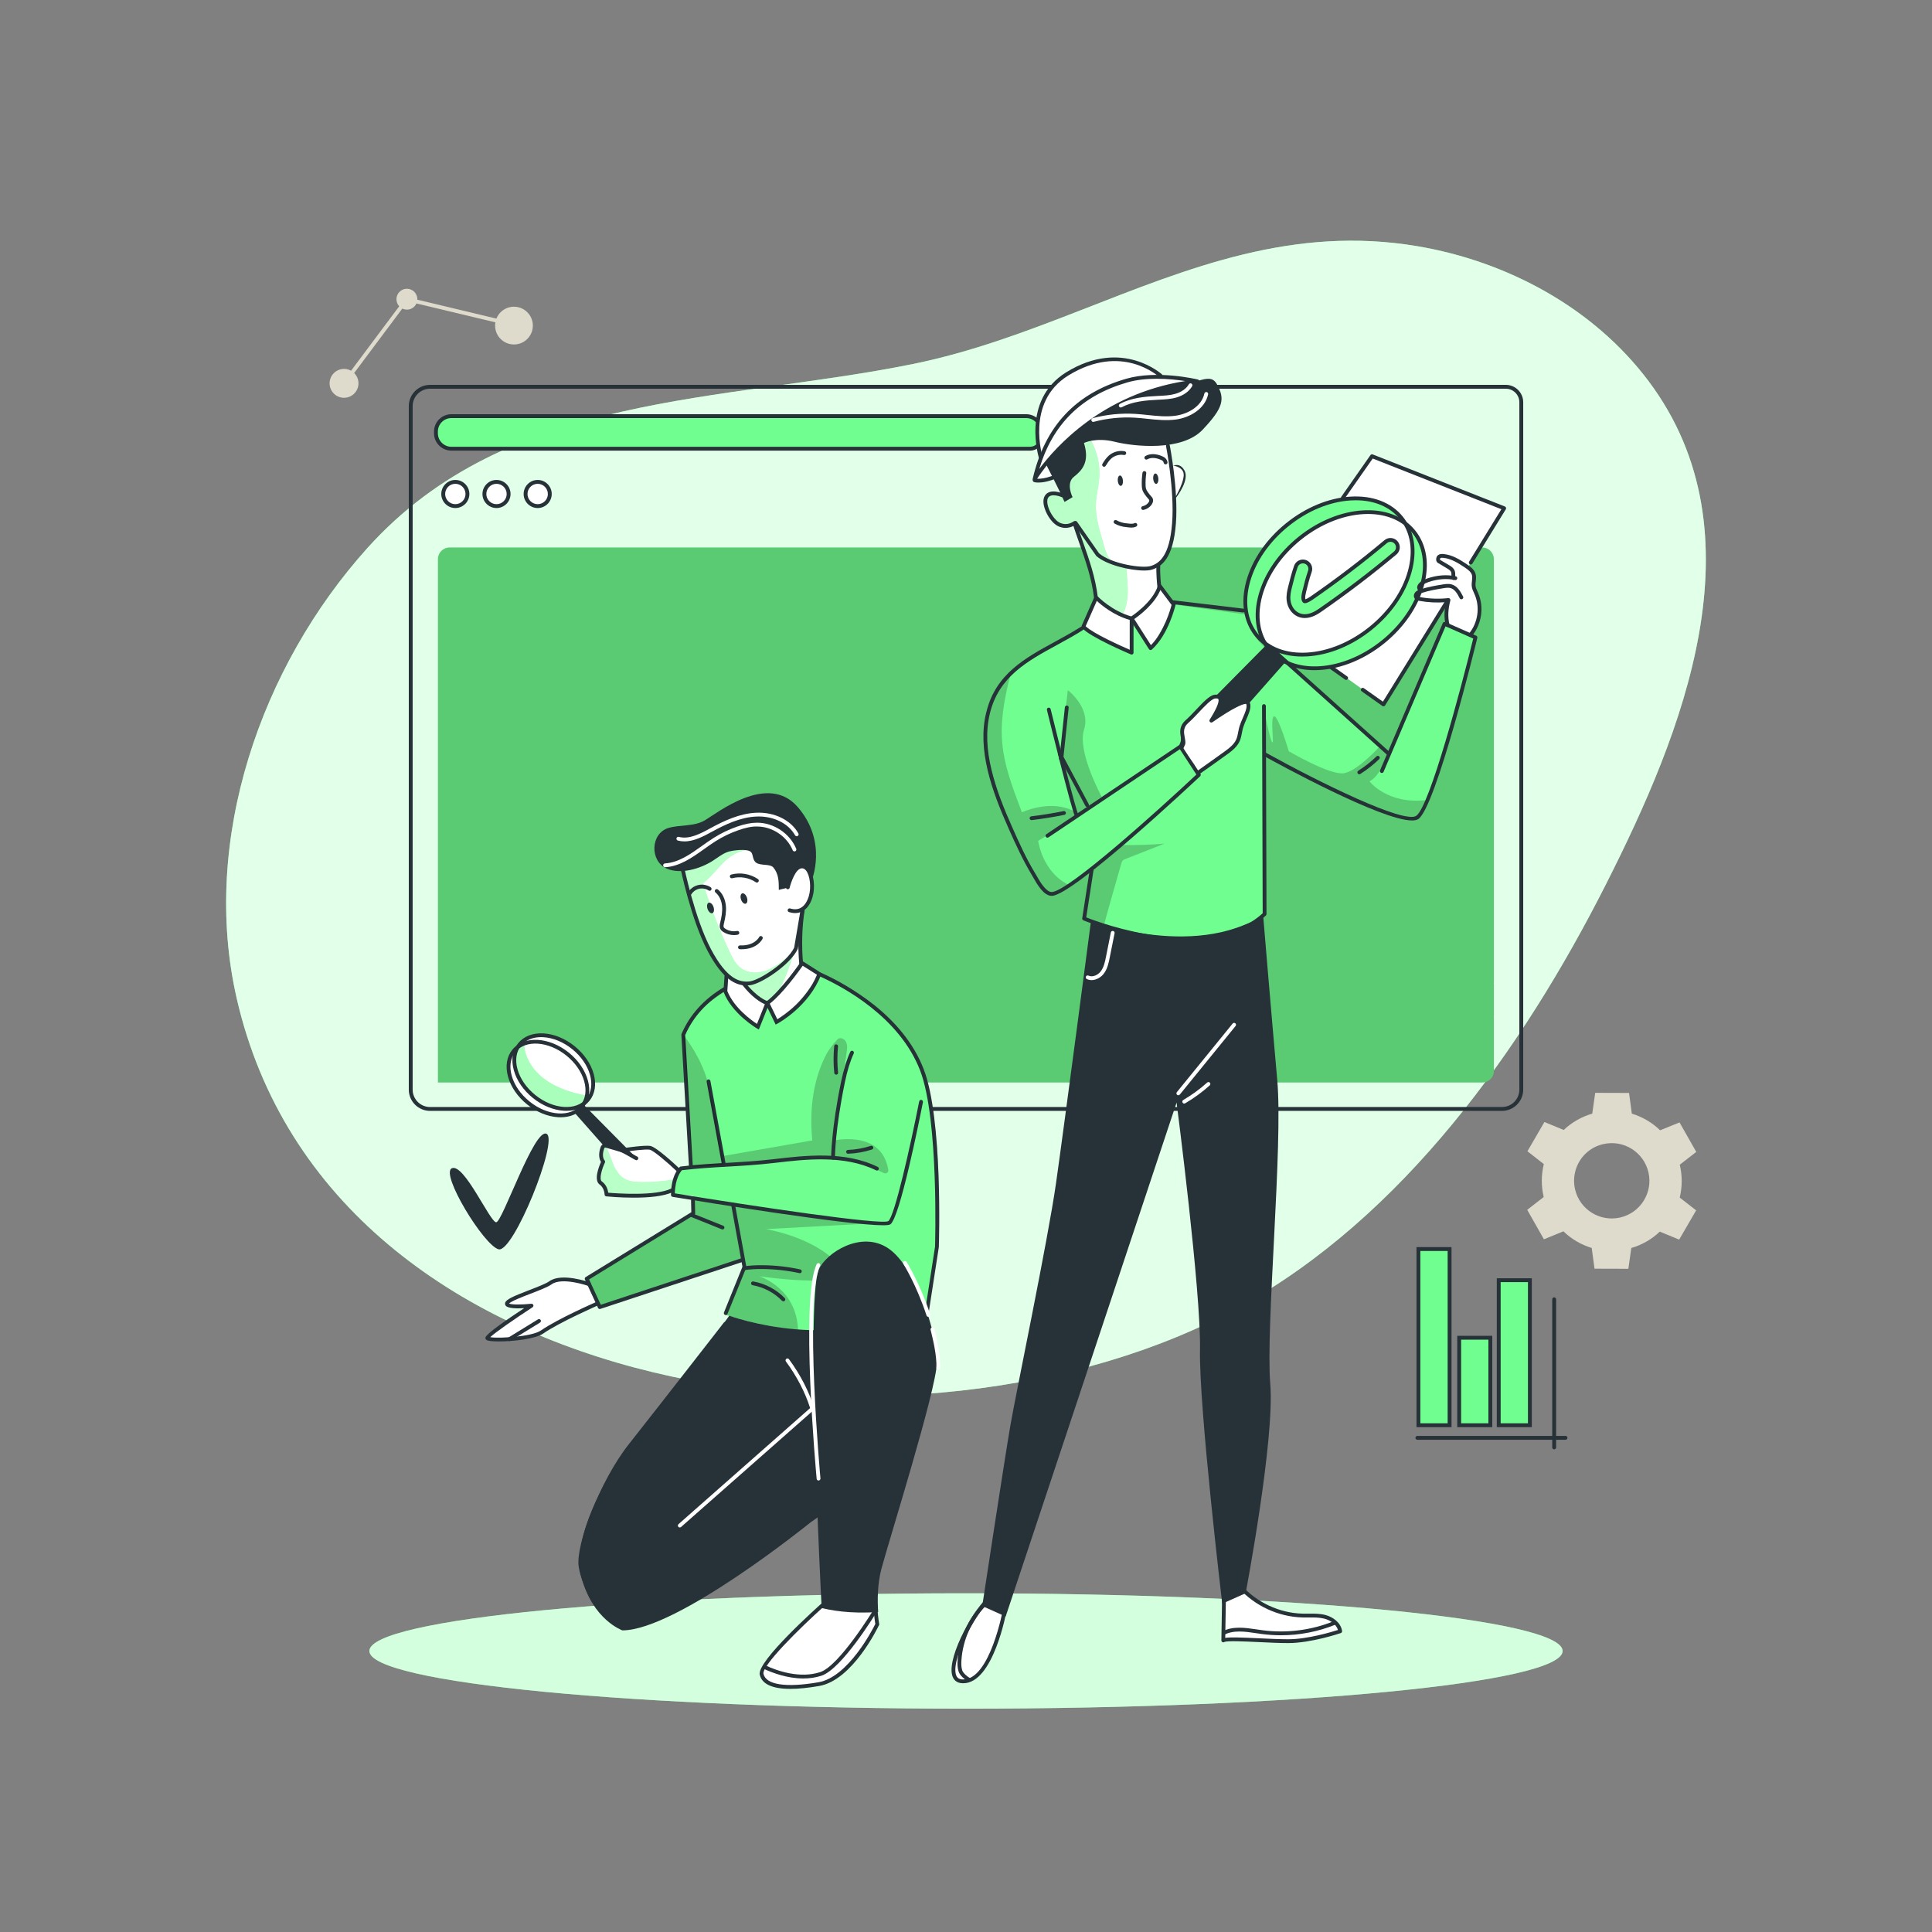 <svg width="500" height="500" viewBox="0 0 500 500" fill="none" xmlns="http://www.w3.org/2000/svg">
<rect x="0" y="0" width="500" height="500" fill="#808080" stroke="none"/>
<g clip-path="url(#clip0_2059_1738)">
<path d="M321.902 65.816C293.117 72.749 266.659 88.024 236.296 94.198C187.077 104.206 131.58 101.263 95.073 141.845C67.503 172.493 51.914 217.367 61.231 258.255C85.467 364.612 238.221 383.593 320.476 338.399C363.148 314.953 394.09 271.396 415.625 228.831C435.401 189.742 456.405 138.294 426.636 98.62C412.434 79.692 390.117 67.639 366.782 63.711C350.767 61.015 336.054 62.408 321.902 65.816Z" fill="#70FE90"/>
<path opacity="0.8" d="M321.902 65.816C293.117 72.749 266.659 88.024 236.296 94.198C187.077 104.206 131.58 101.263 95.073 141.845C67.503 172.493 51.914 217.367 61.231 258.255C85.467 364.612 238.221 383.593 320.476 338.399C363.148 314.953 394.09 271.396 415.625 228.831C435.401 189.742 456.405 138.294 426.636 98.62C412.434 79.692 390.117 67.639 366.782 63.711C350.767 61.015 336.054 62.408 321.902 65.816Z" fill="white"/>
<path d="M375.151 323.251H367.086V368.85H375.151V323.251Z" fill="#70FE90"/>
<path d="M375.651 369.35H366.586V322.75H375.651V369.35ZM367.586 368.35H374.651V323.75H367.586V368.35Z" fill="#263238"/>
<path d="M385.698 346.206H377.633V368.851H385.698V346.206Z" fill="#70FE90"/>
<path d="M386.198 369.35H377.133V345.705H386.198V369.35ZM378.133 368.35H385.198V346.705H378.133V368.35Z" fill="#263238"/>
<path d="M395.932 331.316H387.867V368.85H395.932V331.316Z" fill="#70FE90"/>
<path d="M396.434 369.35H387.369V330.816H396.434V369.35ZM388.368 368.35H395.433V331.816H388.368V368.35Z" fill="#263238"/>
<path d="M405.151 372.609H366.814C366.538 372.609 366.314 372.385 366.314 372.109C366.314 371.833 366.538 371.609 366.814 371.609H405.151C405.427 371.609 405.651 371.833 405.651 372.109C405.651 372.385 405.427 372.609 405.151 372.609Z" fill="#263238"/>
<path d="M402.219 375.089C401.943 375.089 401.719 374.865 401.719 374.589V336.252C401.719 335.976 401.943 335.752 402.219 335.752C402.495 335.752 402.719 335.976 402.719 336.252V374.589C402.719 374.866 402.495 375.089 402.219 375.089Z" fill="#263238"/>
<path d="M108.008 77.434C108.008 78.927 106.797 80.138 105.304 80.138C103.811 80.138 102.6 78.927 102.6 77.434C102.6 75.941 103.811 74.73 105.304 74.73C106.797 74.73 108.008 75.94 108.008 77.434Z" fill="#DEDBCC"/>
<path d="M137.899 84.263C137.899 86.962 135.711 89.149 133.013 89.149C130.315 89.149 128.127 86.961 128.127 84.263C128.127 81.564 130.315 79.377 133.013 79.377C135.711 79.377 137.899 81.564 137.899 84.263Z" fill="#DEDBCC"/>
<path d="M92.773 99.209C92.773 101.273 91.1 102.946 89.036 102.946C86.972 102.946 85.299 101.273 85.299 99.209C85.299 97.145 86.972 95.472 89.036 95.472C91.1 95.473 92.773 97.146 92.773 99.209Z" fill="#DEDBCC"/>
<path d="M89.438 99.509L88.637 98.91L105.1 76.871L133.992 83.777L133.76 84.749L105.507 77.997L89.438 99.509Z" fill="#DEDBCC"/>
<path d="M399.015 305.539C399.013 306.97 399.179 308.396 399.509 309.788L395.244 313.102L399.566 320.727L404.611 318.667C406.677 320.663 409.188 322.139 411.937 322.973L412.661 328.334L421.417 328.361L422.181 322.982C424.944 322.183 427.473 320.73 429.556 318.746L434.565 320.811L438.962 313.241L434.712 309.928C435.39 307.135 435.394 304.221 434.725 301.426L438.99 298.112L434.661 290.481L429.64 292.515C427.574 290.519 425.063 289.043 422.314 288.209L421.596 282.854L412.84 282.827L412.076 288.206C409.313 289.007 406.782 290.457 404.695 292.435L399.693 290.376L395.296 297.946L399.54 301.266C399.196 302.665 399.02 304.099 399.015 305.539ZM414.915 296.095C420.16 294.879 425.397 298.144 426.614 303.388C427.831 308.633 424.565 313.87 419.321 315.087C414.076 316.303 408.839 313.038 407.622 307.793C407.282 306.326 407.286 304.8 407.634 303.335C408.469 299.724 411.299 296.91 414.915 296.095Z" fill="#DEDBCC"/>
<path d="M364.328 258.696C364.323 259.504 364.413 260.309 364.596 261.096L362.184 262.957L364.639 267.228L367.473 266.078C368.643 267.2 370.063 268.027 371.616 268.49L372.017 271.507L376.946 271.52L377.37 268.508C378.925 268.051 380.349 267.233 381.526 266.12L384.344 267.281L386.824 263.017L384.424 261.143C384.802 259.57 384.807 257.93 384.437 256.354L386.849 254.493L384.394 250.222L381.571 251.36C380.401 250.238 378.981 249.411 377.428 248.948L377.027 245.931L372.098 245.918L371.669 248.936C370.116 249.389 368.693 250.206 367.518 251.318L364.7 250.157L362.22 254.421L364.619 256.294C364.426 257.081 364.328 257.887 364.328 258.696ZM373.489 253.313C376.461 252.733 379.34 254.673 379.919 257.645C380.498 260.617 378.559 263.496 375.587 264.075C372.615 264.655 369.736 262.715 369.156 259.743C369.018 259.036 369.021 258.309 369.164 257.603C369.609 255.431 371.314 253.739 373.489 253.313Z" fill="white"/>
<path d="M124.97 200.085C125.348 201.019 125.834 201.905 126.418 202.725L124.515 206.016L129.353 209.843L132.097 207.163C133.973 207.918 136.001 208.215 138.015 208.031L139.907 211.335L145.624 209.033L144.698 205.323C146.288 204.07 147.553 202.453 148.385 200.608L152.198 200.628L153.06 194.527L149.411 193.492C149.113 191.491 148.344 189.59 147.167 187.944L149.07 184.653L144.226 180.824L141.49 183.48C139.614 182.726 137.586 182.428 135.572 182.612L133.686 179.31L127.969 181.611L128.896 185.321C127.307 186.575 126.04 188.191 125.203 190.034L121.396 190.016L120.533 196.117L124.18 197.158C124.327 198.163 124.592 199.145 124.97 200.085ZM132.837 189.715C135.935 187.533 140.215 188.275 142.398 191.373C144.58 194.471 143.838 198.751 140.74 200.934C137.642 203.116 133.362 202.374 131.179 199.277C130.569 198.41 130.167 197.414 130.006 196.367C129.595 193.789 130.695 191.204 132.837 189.715Z" fill="#70FE90"/>
<path d="M129.077 172.824C129.23 173.207 129.427 173.57 129.664 173.906L128.882 175.248L130.861 176.795L131.979 175.708C132.747 176.013 133.577 176.132 134.399 176.052L135.167 177.4L137.498 176.46L137.12 174.956C137.767 174.442 138.283 173.782 138.625 173.03L140.179 173.038L140.532 170.548L139.039 170.123C138.916 169.307 138.603 168.531 138.126 167.858L138.908 166.516L136.929 164.969L135.814 166.048C135.046 165.742 134.216 165.624 133.394 165.704L132.626 164.356L130.295 165.296L130.671 166.804C130.024 167.316 129.509 167.975 129.167 168.726L127.613 168.718L127.26 171.208L128.753 171.633C128.813 172.042 128.922 172.442 129.077 172.824ZM132.372 168.523C133.665 167.679 135.397 168.043 136.241 169.335C137.085 170.628 136.721 172.36 135.429 173.204C134.136 174.048 132.404 173.684 131.56 172.392C131.359 172.084 131.221 171.74 131.153 171.379C130.945 170.268 131.426 169.142 132.372 168.523Z" fill="#70FE90"/>
<path d="M383.608 280.141H113.342V144.693C113.342 143.036 114.685 141.693 116.342 141.693H383.608C385.265 141.693 386.608 143.036 386.608 144.693V277.141C386.608 278.798 385.264 280.141 383.608 280.141Z" fill="#70FE90"/>
<path opacity="0.2" d="M383.608 280.141H113.342V144.693C113.342 143.036 114.685 141.693 116.342 141.693H383.608C385.265 141.693 386.608 143.036 386.608 144.693V277.141C386.608 278.798 385.264 280.141 383.608 280.141Z" fill="black"/>
<path d="M388.707 287.496H111.295C108.262 287.496 105.795 285.029 105.795 281.996V105.101C105.795 102.068 108.262 99.601 111.295 99.601H389.706C392.187 99.601 394.206 101.62 394.206 104.101V281.997C394.207 285.03 391.739 287.496 388.707 287.496ZM111.295 100.601C108.814 100.601 106.795 102.62 106.795 105.101V281.997C106.795 284.478 108.814 286.497 111.295 286.497H388.706C391.187 286.497 393.206 284.478 393.206 281.997V104.101C393.206 102.171 391.636 100.601 389.706 100.601H111.295Z" fill="#263238"/>
<path d="M266.573 116.124H116.82C114.611 116.124 112.82 114.333 112.82 112.124V111.696C112.82 109.487 114.611 107.696 116.82 107.696H265.574C267.783 107.696 269.574 109.487 269.574 111.696V113.124C269.573 114.781 268.23 116.124 266.573 116.124Z" fill="#70FE90"/>
<path d="M266.574 116.624H116.82C114.339 116.624 112.32 114.605 112.32 112.124V111.696C112.32 109.215 114.339 107.196 116.82 107.196H265.574C268.056 107.196 270.074 109.215 270.074 111.696V113.124C270.074 115.054 268.503 116.624 266.574 116.624ZM116.82 108.197C114.89 108.197 113.32 109.767 113.32 111.697V112.125C113.32 114.055 114.89 115.625 116.82 115.625H266.574C267.953 115.625 269.074 114.503 269.074 113.125V111.697C269.074 109.767 267.504 108.197 265.574 108.197H116.82Z" fill="#263238"/>
<path d="M120.973 127.843C120.973 129.574 119.57 130.977 117.839 130.977C116.108 130.977 114.705 129.574 114.705 127.843C114.705 126.112 116.108 124.709 117.839 124.709C119.57 124.709 120.973 126.112 120.973 127.843Z" fill="white"/>
<path d="M117.839 131.478C115.835 131.478 114.205 129.848 114.205 127.843C114.205 125.839 115.835 124.209 117.839 124.209C119.843 124.209 121.473 125.839 121.473 127.843C121.473 129.848 119.843 131.478 117.839 131.478ZM117.839 125.209C116.386 125.209 115.205 126.391 115.205 127.843C115.205 129.296 116.387 130.478 117.839 130.478C119.292 130.478 120.473 129.296 120.473 127.843C120.473 126.39 119.291 125.209 117.839 125.209Z" fill="#263238"/>
<path d="M128.495 130.977C130.226 130.977 131.629 129.574 131.629 127.843C131.629 126.112 130.226 124.709 128.495 124.709C126.764 124.709 125.361 126.112 125.361 127.843C125.361 129.574 126.764 130.977 128.495 130.977Z" fill="white"/>
<path d="M128.495 131.478C126.491 131.478 124.861 129.848 124.861 127.843C124.861 125.839 126.491 124.209 128.495 124.209C130.499 124.209 132.129 125.839 132.129 127.843C132.129 129.848 130.498 131.478 128.495 131.478ZM128.495 125.209C127.042 125.209 125.861 126.391 125.861 127.843C125.861 129.296 127.043 130.478 128.495 130.478C129.948 130.478 131.129 129.296 131.129 127.843C131.129 126.39 129.947 125.209 128.495 125.209Z" fill="#263238"/>
<path d="M142.288 127.843C142.288 129.574 140.885 130.977 139.154 130.977C137.423 130.977 136.02 129.574 136.02 127.843C136.02 126.112 137.423 124.709 139.154 124.709C140.884 124.709 142.288 126.112 142.288 127.843Z" fill="white"/>
<path d="M139.152 131.478C137.148 131.478 135.518 129.848 135.518 127.843C135.518 125.839 137.148 124.209 139.152 124.209C141.156 124.209 142.786 125.839 142.786 127.843C142.787 129.848 141.156 131.478 139.152 131.478ZM139.152 125.209C137.699 125.209 136.518 126.391 136.518 127.843C136.518 129.296 137.7 130.478 139.152 130.478C140.605 130.478 141.786 129.296 141.786 127.843C141.787 126.39 140.605 125.209 139.152 125.209Z" fill="#263238"/>
<path d="M250 442.205C335.275 442.205 404.404 435.52 404.404 427.273C404.404 419.026 335.275 412.341 250 412.341C164.725 412.341 95.596 419.026 95.596 427.273C95.596 435.52 164.725 442.205 250 442.205Z" fill="#70FE90"/>
<path opacity="0.7" d="M250 442.205C335.275 442.205 404.404 435.52 404.404 427.273C404.404 419.026 335.275 412.341 250 412.341C164.725 412.341 95.596 419.026 95.596 427.273C95.596 435.52 164.725 442.205 250 442.205Z" fill="white"/>
<path d="M255.171 414.606C255.171 414.606 248.484 422.694 247.298 429.056C246.112 435.418 248.162 435.095 249.779 435.203C251.397 435.311 255.817 430.027 256.895 427.978C257.973 425.929 260.454 413.851 260.454 413.851L255.171 414.606Z" fill="white"/>
<path d="M317.202 413.376L320.803 411.034C320.803 411.034 326.556 416.019 331.232 417.443C335.909 418.866 345.162 416.528 346.839 422.171C346.839 422.171 338.393 425.114 333.389 424.735C328.385 424.357 316.582 424.544 316.582 424.544L317.202 413.376Z" fill="white"/>
<path d="M282.382 238.079C282.382 238.079 275.413 291.405 273.292 306.252C271.171 321.098 262.99 360.184 261.475 368.971C259.96 377.758 254.203 415.631 254.203 415.631L260.263 418.358L304.499 285.346C304.499 285.346 310.862 334.43 310.559 349.277C310.256 364.123 316.316 415.026 316.316 415.026L322.368 412.325C322.368 412.325 329.951 372.608 328.739 358.064C327.527 343.521 332.072 296.557 330.557 279.59C329.042 262.623 326.921 237.171 326.921 237.171C326.921 237.171 310.56 247.169 282.382 238.079Z" fill="#263238"/>
<path d="M249.292 435.626C249.134 435.626 248.974 435.619 248.813 435.604C247.562 435.485 246.731 434.765 246.411 433.524C245.095 428.43 252.584 415.46 255.951 413.156C256.175 413.005 256.482 413.061 256.637 413.285C256.79 413.51 256.732 413.817 256.508 413.971C253.459 416.057 246.192 428.729 247.366 433.277C247.583 434.114 248.072 434.541 248.905 434.62C249.035 434.633 249.164 434.638 249.292 434.638C256.254 434.64 259.562 416.551 259.595 416.365C259.642 416.096 259.895 415.922 260.168 415.966C260.436 416.014 260.615 416.27 260.567 416.538C260.424 417.334 257.074 435.626 249.292 435.626Z" fill="#263238"/>
<path d="M304.95 283.451C304.84 283.451 304.73 283.414 304.639 283.34C304.428 283.168 304.395 282.857 304.568 282.646L319.007 264.898C319.179 264.686 319.491 264.656 319.701 264.827C319.912 264.999 319.945 265.31 319.772 265.521L305.333 283.269C305.235 283.389 305.092 283.451 304.95 283.451Z" fill="white"/>
<path d="M306.478 285.599C306.309 285.599 306.145 285.512 306.052 285.355C305.914 285.12 305.993 284.817 306.228 284.679C308.435 283.385 310.519 281.865 312.42 280.161C312.622 279.979 312.934 279.994 313.117 280.199C313.299 280.402 313.282 280.715 313.079 280.896C311.127 282.644 308.991 284.204 306.727 285.532C306.65 285.576 306.563 285.599 306.478 285.599Z" fill="white"/>
<path d="M333.39 425.228C331.184 425.228 328.453 425.1 325.811 424.975C322.095 424.799 317.47 424.583 316.856 424.955C316.702 425.049 316.5 425.057 316.346 424.966C316.19 424.877 316.087 424.715 316.09 424.535L316.351 409.137C316.356 408.865 316.546 408.621 316.853 408.652C317.125 408.657 317.343 408.881 317.338 409.154L317.088 423.885C318.399 423.673 321.106 423.765 325.857 423.989C328.487 424.112 331.207 424.24 333.39 424.24C338.355 424.24 344.606 422.365 346.263 421.837C345.817 420.314 344.214 419.275 342.722 418.902C341.411 418.574 340.062 418.589 338.638 418.598C338.104 418.603 337.571 418.607 337.041 418.594C330.841 418.433 324.68 415.571 320.558 410.938C320.378 410.735 320.395 410.422 320.6 410.241C320.801 410.061 321.114 410.078 321.297 410.282C325.24 414.714 331.135 417.453 337.067 417.607C337.586 417.62 338.107 417.617 338.63 417.611C340.054 417.6 341.531 417.586 342.962 417.943C344.902 418.429 347.004 419.901 347.328 422.095C347.364 422.331 347.225 422.558 346.999 422.635C346.687 422.743 339.302 425.228 333.39 425.228Z" fill="#263238"/>
<path d="M282.502 253.652C282.09 253.652 281.674 253.569 281.275 253.382C281.028 253.266 280.921 252.972 281.037 252.726C281.153 252.478 281.448 252.372 281.693 252.488C282.778 252.997 284.163 252.325 284.876 251.384C285.696 250.305 285.985 248.849 286.241 247.565L287.485 241.318C287.538 241.049 287.803 240.877 288.065 240.93C288.332 240.983 288.505 241.243 288.453 241.51L287.209 247.757C286.933 249.146 286.62 250.72 285.663 251.979C284.96 252.907 283.741 253.652 282.502 253.652Z" fill="white"/>
<path d="M331.505 423.207C329.849 423.207 328.191 423.097 326.543 422.876C326.076 422.814 325.603 422.744 325.128 422.673C322.19 422.236 319.151 421.782 316.685 423.154L316.205 422.292C318.959 420.758 322.169 421.235 325.273 421.696C325.743 421.766 326.211 421.836 326.673 421.898C332.951 422.735 339.372 421.923 345.242 419.543L345.612 420.457C341.128 422.278 336.326 423.207 331.505 423.207Z" fill="#263238"/>
<path d="M250.697 435.209C249.841 434.807 248.412 433.678 248.065 432.535C247.753 431.509 247.774 430.445 247.836 429.54C248.198 424.199 250.536 418.921 254.249 415.062L254.96 415.746C251.405 419.44 249.168 424.492 248.821 429.607C248.765 430.422 248.744 431.375 249.01 432.248C249.225 432.956 250.319 433.942 251.118 434.317L250.697 435.209Z" fill="#263238"/>
<path d="M358.044 182.298L389.285 131.54L355.076 118.063L326.873 159.94L358.044 182.298Z" fill="white"/>
<path d="M380.231 164.442C380.231 164.442 382.913 161.012 382.975 157.581C383.037 154.151 380.802 153.733 381.39 151.728C381.978 149.723 381.486 148.581 379.393 146.47C377.299 144.359 372.56 143.112 372.248 144.234C371.936 145.357 376.489 147.165 376.053 149.099C376.053 149.099 367.945 149.411 367.571 151.469L367.446 152.903C367.446 152.903 365.824 153.652 366.199 154.525C366.573 155.398 374.874 155.281 374.874 155.281C374.874 155.281 373.496 160.7 375.305 162.321L380.231 164.442Z" fill="white"/>
<path d="M364.539 135.969C373.121 147.277 365.309 161.519 353.735 168.884C342.161 176.249 330.942 172.96 325.129 163.826C319.316 154.691 323.987 141.315 335.562 133.95C347.136 126.585 357.993 127.344 364.539 135.969Z" fill="white"/>
<path d="M373.848 161.445L359.426 194.5L333.17 171.735C333.17 171.735 323.6 167.032 322.381 159.036L303.741 156.444C303.741 156.444 301.504 165.294 297.675 167.214L293.5 159.9L292.866 168.903C292.866 168.903 283.249 164.996 280.542 162.712C280.542 162.712 259.051 172.426 255.576 183.042C252.092 193.658 263.581 219.228 263.581 219.228C263.581 219.228 267.929 230.362 271.576 231.063C275.233 231.754 282.547 224.958 282.547 224.958L280.57 237.724C280.57 237.724 308.684 248.868 327.276 236.572L327.027 195.078C327.027 195.078 350.735 207.047 357.867 209.658C365.008 212.269 367.609 211.222 367.609 211.222C367.609 211.222 379.789 179.211 381.882 164.429L373.848 161.445ZM278.839 210.961L275.205 197.31L281.392 208.898L278.839 210.961Z" fill="#70FE90"/>
<path d="M329.536 167.932C329.536 167.932 344.06 173.931 357.952 159.091C371.844 144.251 362.993 134.975 362.993 134.975C362.993 134.975 375.318 143.462 364.74 158.459C354.163 173.456 342.481 173.614 335.85 172.509C329.22 171.404 329.536 167.932 329.536 167.932Z" fill="#70FE90"/>
<path opacity="0.2" d="M290.128 218.334C289.893 218.308 290.136 218.687 290.373 218.691C294.04 218.753 297.711 218.635 301.366 218.335C298.047 219.637 294.728 220.94 291.41 222.242C291.095 222.366 290.768 222.497 290.545 222.75C290.334 222.989 290.24 223.306 290.153 223.613C288.655 228.882 285.563 239.562 285.705 239.609L280.57 237.722L282.55 224.956L290.128 218.334Z" fill="black"/>
<path opacity="0.2" d="M274.49 194.903L276.347 178.613C276.347 178.613 282.373 183.178 280.547 188.839C278.721 194.5 285.112 206.187 285.112 206.187L281.393 208.899L273.973 193.587L274.49 194.903Z" fill="black"/>
<path opacity="0.2" d="M327.162 183.873C327.162 183.873 328.67 191.527 329.249 192.107C329.829 192.687 328.669 185.729 329.713 185.381C330.757 185.033 333.54 194.427 333.54 194.427C333.54 194.427 344.209 200.689 347.804 200.109C351.399 199.529 357.082 193.151 357.082 193.151L359.266 195.109C359.266 195.109 357.082 201.037 354.415 202.196C354.415 202.196 358.938 208.226 369.143 207.067C369.143 207.067 368.42 212.543 364.388 211.706C354.894 209.734 327.027 195.078 327.027 195.078L327.162 183.873Z" fill="black"/>
<path opacity="0.2" d="M261.835 173.341C257.307 190.173 259.056 196.016 264.47 210.231C264.47 210.231 271.901 206.725 277.937 209.944L278.51 211.52L268.676 217.608C268.676 217.608 269.682 225.455 276.322 228.876C276.322 228.876 273.671 231.439 271.576 231.063C269.481 230.687 261.231 212.779 259.42 209.157C257.61 205.535 248.958 187.426 261.835 173.341Z" fill="black"/>
<path d="M326.781 166.254C326.781 166.254 320.772 160.861 322.467 151.924C324.162 142.987 332.945 134.358 340.032 131.431C347.12 128.503 358.984 127.271 362.99 134.975C362.99 134.975 354.67 128.658 340.032 136.67C325.394 144.682 324.624 159.936 326.781 166.254Z" fill="#70FE90"/>
<path d="M359.371 195.536C359.253 195.536 359.136 195.495 359.041 195.41L327.877 167.454C327.675 167.272 327.657 166.96 327.839 166.757C328.022 166.554 328.333 166.538 328.536 166.719L359.7 194.675C359.902 194.857 359.92 195.168 359.738 195.372C359.641 195.481 359.506 195.536 359.371 195.536Z" fill="#263238"/>
<path d="M365.418 212.335C357.451 212.336 330.429 197.494 327.12 195.66C326.881 195.528 326.795 195.227 326.927 194.989C327.06 194.75 327.362 194.666 327.598 194.796C341.543 202.526 363.406 213.268 366.512 211.143C370.013 208.749 378.254 177.597 381.27 165.254L374.106 162.094L358.069 199.747C357.962 199.997 357.673 200.115 357.421 200.007C357.17 199.9 357.054 199.611 357.161 199.359L373.394 161.247C373.446 161.126 373.543 161.03 373.667 160.982C373.788 160.934 373.926 160.936 374.048 160.989L382.047 164.518C382.266 164.614 382.383 164.854 382.327 165.086C381.893 166.871 371.644 208.83 367.069 211.959C366.692 212.216 366.13 212.335 365.418 212.335Z" fill="#263238"/>
<path d="M307.136 243.697C293.683 243.697 280.579 238.265 280.376 238.179C280.168 238.09 280.045 237.873 280.08 237.649L282.057 224.881C282.099 224.611 282.355 224.43 282.62 224.469C282.89 224.51 283.074 224.763 283.033 225.032L281.116 237.414C284.593 238.793 312.534 249.271 326.781 236.352L326.618 182.727C326.617 182.455 326.838 182.233 327.11 182.232H327.112C327.384 182.232 327.604 182.452 327.605 182.724L327.769 236.567C327.769 236.706 327.712 236.838 327.611 236.931C322.084 242.044 314.556 243.697 307.136 243.697Z" fill="#263238"/>
<path d="M321.724 158.505C321.704 158.505 321.685 158.504 321.664 158.502L303.278 156.308C303.008 156.276 302.814 156.03 302.847 155.76C302.88 155.489 303.132 155.298 303.395 155.328L321.781 157.523C322.051 157.555 322.245 157.801 322.212 158.071C322.183 158.321 321.97 158.505 321.724 158.505Z" fill="#263238"/>
<path d="M272.173 231.844C270.115 231.845 268.427 228.891 267.416 227.12C267.274 226.873 267.148 226.652 267.038 226.47C264.733 222.626 262.894 218.607 261.058 214.485C256.623 204.529 252.85 193.979 255.252 184.286C257.691 174.446 265.169 170.365 273.088 166.044C275.27 164.853 277.526 163.622 279.684 162.257C279.912 162.111 280.218 162.178 280.365 162.41C280.511 162.64 280.442 162.945 280.212 163.09C278.026 164.473 275.757 165.711 273.561 166.91C265.838 171.124 258.545 175.105 256.21 184.523C253.879 193.927 257.596 204.288 261.96 214.084C263.783 218.177 265.608 222.166 267.883 225.962C267.996 226.148 268.126 226.375 268.272 226.631C269.117 228.111 270.687 230.858 272.171 230.858C272.181 230.858 272.189 230.858 272.199 230.858C276.446 230.76 300.356 209.151 309.619 200.453L305.342 193.895L271.352 216.702C271.129 216.853 270.821 216.796 270.668 216.567C270.516 216.341 270.576 216.034 270.803 215.883L305.199 192.802C305.307 192.727 305.438 192.7 305.569 192.722C305.698 192.746 305.813 192.82 305.886 192.929L305.972 193.054L310.672 200.262C310.802 200.462 310.77 200.727 310.597 200.89C309.259 202.149 277.771 231.717 272.223 231.845C272.206 231.844 272.189 231.844 272.173 231.844Z" fill="#263238"/>
<path d="M304.049 128.887C303.944 128.887 303.838 128.853 303.747 128.784C303.532 128.618 303.492 128.308 303.657 128.092C304.51 126.986 306.533 123.774 305.672 122.225C305.379 121.697 305.044 121.398 304.676 121.338C304.091 121.239 303.541 121.739 303.535 121.745C303.334 121.928 303.024 121.915 302.839 121.715C302.655 121.515 302.667 121.205 302.866 121.021C302.903 120.987 303.771 120.195 304.825 120.364C305.509 120.472 306.085 120.938 306.535 121.747C307.862 124.138 304.793 128.237 304.438 128.696C304.343 128.821 304.197 128.887 304.049 128.887Z" fill="#263238"/>
<path d="M337.004 169.909C331.859 169.909 327.565 168.075 324.81 164.672C321.817 160.973 321.016 155.881 322.556 150.333C324.079 144.845 327.718 139.556 332.803 135.441C337.888 131.326 343.819 128.869 349.504 128.524C355.254 128.175 360.064 130.021 363.058 133.72C366.051 137.419 366.852 142.512 365.313 148.059C363.79 153.547 360.151 158.836 355.066 162.951C349.981 167.066 344.05 169.523 338.365 169.868C337.905 169.896 337.451 169.909 337.004 169.909ZM350.861 129.471C350.435 129.471 350.002 129.484 349.564 129.51C344.082 129.843 338.35 132.222 333.424 136.209C328.497 140.196 324.976 145.306 323.507 150.597C322.055 155.829 322.791 160.607 325.578 164.052C328.365 167.496 332.891 169.21 338.306 168.883C343.788 168.55 349.52 166.171 354.446 162.184C359.373 158.197 362.894 153.088 364.362 147.796C365.813 142.564 365.078 137.786 362.291 134.341C359.729 131.176 355.703 129.471 350.861 129.471Z" fill="#263238"/>
<path d="M340.206 173.438C335.236 173.438 330.823 171.718 327.99 168.218C324.997 164.519 324.196 159.427 325.735 153.879C327.258 148.391 330.897 143.102 335.982 138.987C346.527 130.454 360.098 129.681 366.238 137.266C369.231 140.965 370.032 146.058 368.492 151.605C366.969 157.093 363.33 162.382 358.245 166.497C352.566 171.093 346.007 173.438 340.206 173.438ZM354.025 133.018C348.451 133.018 342.11 135.298 336.603 139.754C331.676 143.741 328.154 148.851 326.687 154.143C325.236 159.375 325.971 164.153 328.758 167.598C334.553 174.758 347.502 173.922 357.625 165.731C362.552 161.744 366.073 156.634 367.542 151.342C368.993 146.11 368.258 141.332 365.471 137.887C362.828 134.621 358.696 133.018 354.025 133.018Z" fill="#263238"/>
<path d="M332.518 171.504L322.209 183.176L322.171 183.224L308.829 198.342L306.424 192.736L305.355 193.293C305.365 193.245 304.95 193.44 304.959 193.392C305.301 192.524 305.728 191.892 305.623 190.999C306.295 190.805 305.669 190.106 305.63 189.866L305.623 188.61L313.369 181.429L313.81 180.968L327.584 167.05C327.593 167.05 327.651 167.05 327.747 167.06C327.9 167.079 328.15 167.108 328.476 167.214C328.927 167.339 329.513 167.588 330.117 168.059C330.904 168.664 331.739 169.623 332.382 171.169C332.432 171.274 332.47 171.389 332.518 171.504Z" fill="#263238"/>
<path d="M337.683 159.452C337.133 159.452 336.562 159.347 335.99 159.084C334.64 158.462 333.681 157.046 333.487 155.387C333.337 154.119 333.626 152.919 333.837 152.043C334.228 150.419 334.715 148.504 335.371 146.599C335.715 145.596 336.805 145.061 337.811 145.408C338.814 145.752 339.347 146.845 339.002 147.847C338.399 149.6 337.94 151.406 337.57 152.941C337.378 153.739 337.236 154.392 337.301 154.937C337.347 155.331 337.528 155.564 337.596 155.595C337.659 155.624 338.067 155.729 339.476 154.754C346.049 150.209 352.489 145.302 358.618 140.17C359.432 139.489 360.642 139.597 361.322 140.409C362.002 141.222 361.896 142.433 361.083 143.113C354.864 148.32 348.329 153.3 341.659 157.912C340.976 158.386 339.433 159.452 337.683 159.452Z" fill="#70FE90"/>
<path d="M337.682 159.946C337.019 159.946 336.38 159.807 335.783 159.533C334.277 158.839 333.21 157.273 332.996 155.445C332.836 154.094 333.136 152.847 333.354 151.937C333.751 150.292 334.243 148.36 334.904 146.44C335.113 145.83 335.548 145.337 336.127 145.055C336.705 144.773 337.361 144.732 337.971 144.943C338.58 145.152 339.072 145.587 339.355 146.166C339.637 146.745 339.678 147.4 339.468 148.01C338.872 149.743 338.416 151.535 338.049 153.059C337.869 153.808 337.735 154.418 337.79 154.881C337.801 154.969 337.821 155.041 337.841 155.096C338.03 155.042 338.44 154.874 339.196 154.351C345.76 149.811 352.189 144.913 358.301 139.795C358.795 139.381 359.423 139.184 360.064 139.241C360.706 139.298 361.287 139.602 361.701 140.096C362.115 140.59 362.311 141.216 362.254 141.858C362.197 142.5 361.894 143.081 361.399 143.495C355.164 148.715 348.618 153.704 341.939 158.322C341.233 158.808 339.585 159.946 337.682 159.946ZM337.182 145.797C336.968 145.797 336.757 145.845 336.56 145.942C336.218 146.109 335.961 146.4 335.837 146.761C335.19 148.642 334.705 150.546 334.316 152.16C334.113 153.006 333.838 154.153 333.977 155.33C334.151 156.82 335.002 158.086 336.196 158.637C336.664 158.851 337.164 158.96 337.683 158.96C339.278 158.96 340.749 157.944 341.377 157.511C348.032 152.909 354.555 147.939 360.765 142.738C361.058 142.493 361.237 142.15 361.271 141.77C361.305 141.391 361.188 141.021 360.943 140.729C360.699 140.437 360.355 140.258 359.975 140.224C359.609 140.192 359.227 140.306 358.934 140.552C352.798 145.69 346.346 150.606 339.756 155.163C338.602 155.961 337.828 156.247 337.388 156.046C337.107 155.919 336.867 155.487 336.809 154.998C336.736 154.373 336.885 153.676 337.089 152.829C337.462 151.282 337.925 149.462 338.535 147.69C338.659 147.33 338.635 146.943 338.469 146.6C338.301 146.258 338.011 146.001 337.651 145.877C337.496 145.823 337.339 145.797 337.182 145.797Z" fill="#263238"/>
<path d="M348.38 175.957C348.281 175.957 348.181 175.928 348.095 175.866L344.12 173.055C343.898 172.898 343.845 172.59 344.003 172.367C344.162 172.144 344.47 172.094 344.691 172.249L348.666 175.06C348.888 175.217 348.941 175.525 348.784 175.748C348.687 175.884 348.534 175.957 348.38 175.957Z" fill="#263238"/>
<path d="M358.044 182.792C357.943 182.792 357.843 182.761 357.759 182.701L352.394 178.906C352.171 178.748 352.119 178.441 352.276 178.218C352.435 177.995 352.743 177.944 352.964 178.1L357.901 181.592L373.952 155.611C374.096 155.378 374.401 155.307 374.632 155.45C374.864 155.593 374.936 155.897 374.793 156.129L358.466 182.557C358.394 182.673 358.278 182.754 358.144 182.781C358.109 182.789 358.077 182.792 358.044 182.792Z" fill="#263238"/>
<path d="M380.631 146.093C380.542 146.093 380.453 146.069 380.373 146.02C380.141 145.877 380.069 145.573 380.211 145.341L388.555 131.784L355.256 118.666L347.909 129.162C347.754 129.386 347.445 129.439 347.222 129.283C346.999 129.127 346.944 128.819 347.102 128.596L354.671 117.781C354.802 117.594 355.042 117.522 355.256 117.605L389.465 131.081C389.601 131.134 389.706 131.246 389.752 131.384C389.798 131.522 389.78 131.675 389.704 131.799L381.051 145.859C380.957 146.009 380.796 146.093 380.631 146.093Z" fill="#263238"/>
<path d="M278.604 211.446C278.437 211.446 278.275 211.361 278.183 211.207C277.372 209.855 271.6 186.414 270.944 183.746C270.879 183.482 271.04 183.214 271.306 183.15C271.576 183.084 271.838 183.248 271.902 183.511C274.458 193.915 278.465 209.742 279.029 210.7C279.167 210.934 279.091 211.238 278.856 211.376C278.778 211.423 278.69 211.446 278.604 211.446Z" fill="#263238"/>
<path d="M281.33 208.83C281.154 208.83 280.983 208.736 280.894 208.569L273.847 195.356C273.719 195.115 273.81 194.816 274.05 194.688C274.29 194.559 274.589 194.65 274.718 194.891L281.765 208.104C281.893 208.345 281.802 208.644 281.562 208.772C281.489 208.812 281.409 208.83 281.33 208.83Z" fill="#263238"/>
<path d="M266.958 212.247C266.712 212.247 266.499 212.063 266.469 211.813C266.436 211.542 266.629 211.296 266.899 211.264C269.698 210.925 272.509 210.471 275.256 209.916C275.519 209.863 275.783 210.035 275.837 210.303C275.891 210.57 275.718 210.83 275.45 210.884C272.679 211.444 269.842 211.902 267.018 212.244C266.998 212.246 266.978 212.247 266.958 212.247Z" fill="#263238"/>
<path d="M274.607 196.878C274.527 196.878 274.445 196.862 274.365 196.823C274.184 196.734 274.055 196.503 274.069 196.302C274.082 196.122 274.169 195.993 274.226 195.918L275.59 183.034C275.619 182.762 275.866 182.564 276.133 182.596C276.404 182.624 276.6 182.867 276.572 183.139L275.199 196.113C275.194 196.16 275.185 196.204 275.172 196.243C275.208 196.416 275.146 196.606 275.014 196.726C274.918 196.811 274.767 196.878 274.607 196.878ZM274.217 196.006C274.217 196.006 274.217 196.008 274.217 196.01V196.006Z" fill="#263238"/>
<path d="M323.098 182.238C323.069 183.927 321.351 187.421 321.351 187.421C321.351 187.421 321.341 187.584 321.293 187.862C321.235 188.275 321.12 188.927 320.89 189.676C320.477 191.01 319.719 192.642 318.327 193.774C318.068 193.985 317.78 194.216 317.453 194.465C317.424 194.494 317.386 194.523 317.348 194.542C315.275 196.126 312.136 198.324 310.245 199.639L309.208 198.055C309.208 198.055 306.499 194.171 305.826 192.838C305.864 192.752 306.29 192.257 306.299 192.152C306.433 191.442 306.203 190.559 306.021 189.772C305.954 189.484 305.887 189.215 305.848 188.975C305.771 188.562 305.771 188.226 305.915 188.025C305.972 187.939 306.126 187.766 306.347 187.545L306.356 187.535C307.901 185.894 312.777 181.267 312.777 181.267C312.777 181.267 313.526 180.777 314.293 180.441C314.735 180.239 315.186 180.086 315.493 180.124C315.714 180.134 315.867 180.239 315.906 180.46C315.925 180.585 315.925 180.738 315.896 180.921C315.656 182.342 314.071 185.561 313.946 185.81C313.929 186.034 314.155 186.012 314.201 185.619C314.537 185.417 316.472 184.05 318.632 182.956C318.661 182.946 318.699 182.927 318.728 182.908C320.657 181.938 322.51 181.18 322.942 181.564C322.971 181.593 322.99 181.622 323 181.65C323.029 181.717 323.057 181.804 323.077 181.89C323.088 181.998 323.098 182.113 323.098 182.238Z" fill="white"/>
<path d="M310.325 200.289C310.171 200.289 310.017 200.216 309.922 200.08C309.765 199.857 309.818 199.549 310.04 199.393C312.011 198.003 315.192 195.748 317.016 194.423C317.039 194.4 317.111 194.353 317.138 194.334C319.74 192.452 320.057 191.409 320.364 189.86L320.414 189.598C320.477 189.275 320.542 188.934 320.626 188.568C320.666 188.386 320.718 188.189 320.779 187.994C321.003 187.258 321.331 186.503 321.647 185.772C322.185 184.531 322.694 183.358 322.603 182.521C322.595 182.439 322.589 182.384 322.578 182.355C322.562 182.314 322.55 182.27 322.545 182.226C322.541 182.218 322.534 182.202 322.527 182.183C322.385 182.138 321.646 182.086 318.93 183.619C318.894 183.644 318.817 183.683 318.748 183.705C316.4 185.058 313.805 186.885 313.779 186.903C313.585 187.039 313.323 187.019 313.152 186.855C312.981 186.69 312.952 186.428 313.083 186.229C313.222 186.017 313.351 185.805 313.462 185.611C315.071 182.97 315.384 181.766 315.364 181.219C315.35 180.912 315.25 180.856 315.214 180.835C315.105 180.773 314.935 180.75 314.713 180.753C314.613 180.762 314.51 180.77 314.407 180.786C313.488 180.928 311.76 182.761 310.234 184.379C309.313 185.356 308.36 186.366 307.495 187.121C307.164 187.412 306.916 187.72 306.759 188.035C306.748 188.057 306.736 188.078 306.722 188.099C306.554 188.426 306.46 188.771 306.435 189.153C306.42 189.406 306.431 189.673 306.471 189.99C306.507 190.289 306.561 190.577 306.612 190.854C306.721 191.437 306.824 191.988 306.749 192.504C306.741 192.597 306.702 192.723 306.377 193.417L306.334 193.511C306.223 193.761 305.931 193.872 305.682 193.762C305.433 193.651 305.321 193.359 305.431 193.111L305.483 193C305.567 192.821 305.74 192.457 305.779 192.329C305.823 192.009 305.735 191.537 305.642 191.037C305.586 190.739 305.529 190.43 305.492 190.112C305.445 189.736 305.431 189.411 305.45 189.093C305.487 188.549 305.624 188.06 305.872 187.595C305.881 187.579 305.89 187.563 305.901 187.548C306.115 187.137 306.433 186.744 306.845 186.382C307.675 185.658 308.611 184.665 309.516 183.706C311.387 181.722 313.002 180.008 314.257 179.815C314.382 179.796 314.508 179.785 314.626 179.775C315.112 179.756 315.431 179.827 315.7 179.98C315.977 180.135 316.318 180.472 316.351 181.182C316.381 181.999 315.951 183.208 315.044 184.86C315.989 184.238 317.186 183.477 318.35 182.812L318.447 182.762C321.998 180.758 322.888 181.024 323.294 181.546C323.334 181.58 323.395 181.675 323.43 181.779C323.467 181.843 323.5 181.943 323.52 182.055C323.567 182.197 323.579 182.328 323.588 182.428C323.706 183.516 323.147 184.805 322.556 186.169C322.25 186.874 321.934 187.603 321.725 188.289C321.671 188.462 321.627 188.631 321.591 188.791C321.509 189.147 321.445 189.477 321.386 189.789L321.334 190.054C320.99 191.795 320.557 193.084 317.789 195.091C317.696 195.165 317.613 195.226 317.529 195.267C315.771 196.552 312.586 198.811 310.611 200.203C310.522 200.26 310.423 200.289 310.325 200.289ZM322.491 182.087C322.493 182.091 322.494 182.094 322.495 182.098C322.494 182.093 322.492 182.09 322.491 182.087Z" fill="#263238"/>
<path d="M351.784 200.376C351.621 200.376 351.461 200.295 351.367 200.146C351.221 199.916 351.291 199.611 351.521 199.466C353.215 198.395 354.804 197.145 356.242 195.751C356.438 195.562 356.75 195.568 356.94 195.763C357.129 195.959 357.124 196.271 356.928 196.461C355.442 197.903 353.8 199.194 352.046 200.302C351.966 200.351 351.875 200.376 351.784 200.376Z" fill="#263238"/>
<path d="M374.638 162.255C374.413 162.255 374.21 162.101 374.157 161.873C373.709 159.948 373.729 158.062 374.23 155.838C371.911 156.03 369.584 155.915 367.295 155.498C367.009 155.446 366.412 155.338 366.094 154.855C365.734 154.306 365.937 153.611 366.325 153.208C366.662 152.857 367.098 152.693 367.514 152.555C369.513 151.896 371.599 151.539 373.396 151.255C374.065 151.15 374.899 151.02 375.703 151.251C377.164 151.673 377.988 153.086 378.645 154.378C378.769 154.621 378.672 154.918 378.429 155.042C378.191 155.163 377.889 155.07 377.766 154.826C377.176 153.668 376.51 152.512 375.429 152.2C374.877 152.04 374.276 152.116 373.55 152.231C371.79 152.508 369.752 152.857 367.823 153.492C367.512 153.595 367.218 153.703 367.036 153.892C366.914 154.019 366.858 154.219 366.918 154.312C367.003 154.442 367.331 154.501 367.47 154.526C369.896 154.969 372.369 155.058 374.818 154.79C374.986 154.77 375.14 154.836 375.246 154.958C375.352 155.081 375.391 155.248 375.349 155.405C374.734 157.768 374.663 159.693 375.118 161.649C375.18 161.915 375.014 162.18 374.749 162.241C374.712 162.251 374.675 162.255 374.638 162.255Z" fill="#263238"/>
<path d="M367.768 153.136C367.564 153.136 367.361 153.065 367.187 152.928C366.933 152.731 366.773 152.424 366.759 152.108C366.74 151.707 366.91 151.312 367.266 150.933C367.878 150.278 368.709 149.933 369.44 149.682C371.902 148.839 374.5 148.649 376.756 149.15C377.022 149.209 377.19 149.473 377.131 149.739C377.072 150.004 376.811 150.172 376.542 150.114C374.461 149.651 372.052 149.83 369.76 150.617C369.143 150.828 368.45 151.111 367.986 151.609C367.824 151.782 367.739 151.942 367.744 152.063C367.746 152.098 367.78 152.144 367.799 152.155C368.073 152.101 368.302 152.272 368.356 152.54C368.41 152.807 368.213 153.066 367.945 153.12C367.887 153.13 367.828 153.136 367.768 153.136Z" fill="#263238"/>
<path d="M380.541 164.792C380.428 164.792 380.316 164.754 380.224 164.676C380.015 164.501 379.988 164.189 380.163 163.981C382.476 161.229 383.073 157.163 381.645 153.864L381.469 153.472C381.23 152.948 380.983 152.407 380.901 151.794C380.833 151.282 380.888 150.785 380.943 150.306C381.003 149.773 381.061 149.269 380.935 148.817C380.711 148.008 379.913 147.416 379.116 146.879C377.389 145.716 375.535 144.563 373.525 144.366C373.267 144.339 372.947 144.328 372.744 144.458C372.689 144.519 372.637 144.793 372.678 144.884L374.979 146.238C375.485 146.541 376.178 146.956 376.465 147.698C376.625 148.112 376.619 148.535 376.614 148.908C376.611 149.114 376.606 149.32 376.636 149.521C376.677 149.79 376.491 150.042 376.223 150.083C375.963 150.125 375.702 149.94 375.661 149.67C375.622 149.416 375.623 149.155 375.627 148.895C375.631 148.584 375.636 148.29 375.544 148.055C375.392 147.662 374.968 147.383 374.471 147.085L372.107 145.67C371.836 145.508 371.684 145.202 371.678 144.809C371.671 144.397 371.833 143.873 372.21 143.629C372.667 143.335 373.206 143.344 373.621 143.385C375.859 143.605 377.835 144.828 379.667 146.062C380.617 146.702 381.571 147.421 381.885 148.554C382.062 149.19 381.991 149.815 381.923 150.418C381.873 150.858 381.826 151.274 381.878 151.665C381.941 152.132 382.148 152.585 382.367 153.064L382.551 153.475C384.123 157.109 383.467 161.587 380.918 164.619C380.822 164.732 380.682 164.792 380.541 164.792Z" fill="#263238"/>
<path d="M267.746 124.025L271.644 119.265L274.489 123.029C274.489 123.029 271.254 124.433 267.746 124.025Z" fill="white"/>
<path d="M283.695 154.651L280.545 162.713L292.865 168.904V160.065L297.766 167.736C297.766 167.736 301.266 162.776 303.738 156.443L300.065 152.228C300.065 152.228 295.493 159.438 292.715 159.239C289.937 159.04 283.695 154.651 283.695 154.651Z" fill="white"/>
<path d="M301.747 113.245L302.856 120.375C302.856 120.375 306.5 120.534 306.342 123.069C306.184 125.604 303.649 129.565 303.649 129.565C303.649 129.565 305.391 140.731 300.004 146.118L299.967 151.632C299.967 151.632 296.501 158.563 292.866 160.066C292.866 160.066 286.855 157.925 284.003 155.232C284.003 155.232 279.779 140.354 278.353 135.601C278.353 135.601 275.685 137.229 273.982 135.694C272.279 134.159 269.456 130.555 270.788 128.634C272.12 126.713 275.447 127.505 275.447 127.505L271.644 119.266C271.644 119.266 278.14 110.869 286.695 111.186C295.251 111.502 301.747 113.245 301.747 113.245Z" fill="white"/>
<path d="M282.048 113.478C283.941 116.613 284.805 120.358 284.475 124.005C284.289 126.063 283.736 128.078 283.625 130.141C283.447 133.427 284.39 136.659 285.324 139.815C285.937 141.885 286.417 144.621 288.328 145.625C289.272 146.121 290.288 145.751 291.496 146.544C291.496 146.621 291.586 146.86 291.586 146.937C291.586 149.774 292.115 152.501 291.711 155.309C291.5 156.773 291.118 158.293 290.101 159.367L283.697 154.652C283.697 154.652 280.904 143.765 278.164 135.769C278.164 135.769 273.611 136.849 271.755 133.254C269.9 129.659 270.016 128.152 271.871 127.688C273.726 127.224 276.394 127.804 276.394 127.804L275.118 119.107L280.337 113.772L282.048 113.478Z" fill="#70FE90"/>
<path opacity="0.5" d="M282.048 113.478C283.941 116.613 284.805 120.358 284.475 124.005C284.289 126.063 283.736 128.078 283.625 130.141C283.447 133.427 284.39 136.659 285.324 139.815C285.937 141.885 286.417 144.621 288.328 145.625C289.272 146.121 290.288 145.751 291.496 146.544C291.496 146.621 291.586 146.86 291.586 146.937C291.586 149.774 292.115 152.501 291.711 155.309C291.5 156.773 291.118 158.293 290.101 159.367L283.697 154.652C283.697 154.652 280.904 143.765 278.164 135.769C278.164 135.769 273.611 136.849 271.755 133.254C269.9 129.659 270.016 128.152 271.871 127.688C273.726 127.224 276.394 127.804 276.394 127.804L275.118 119.107L280.337 113.772L282.048 113.478Z" fill="white"/>
<path d="M275.5 129.898L277.58 128.665C277.58 128.665 275.766 125.087 277.917 123.397C280.067 121.707 282.064 119.557 280.528 114.641C280.528 114.641 283.6 113.105 288.516 114.334C293.432 115.563 305.863 116.893 311.239 111.21C316.615 105.526 317.087 103.274 314.937 99.434C312.787 95.594 308.793 101.124 302.341 98.359C295.889 95.594 290.974 93.29 280.068 100.356C269.162 107.422 267.472 113.72 269.623 118.021C271.773 122.323 273.81 126.058 275.5 129.898Z" fill="#263238"/>
<path d="M268.191 122.396L269.561 119.264C269.561 119.264 267.257 113.427 269.039 106.537C271.233 98.052 280.663 93.81 286.339 93.027C292.015 92.244 296.32 94.956 300.626 97.109L308.511 98.712C308.511 98.712 284.395 101.598 268.191 122.396Z" fill="white"/>
<path d="M296.094 147.652C292.501 147.653 286.429 146.238 283.755 143.917C283.725 143.89 283.697 143.86 283.674 143.827L277.933 135.596C277.777 135.372 277.832 135.065 278.055 134.909C278.277 134.755 278.585 134.807 278.742 135.031L284.447 143.211C287.635 145.924 295.594 147.168 297.799 146.484C300.035 145.791 302.686 143.905 303.341 135.403C304 126.832 301.788 115.545 301.766 115.432C301.713 115.165 301.887 114.905 302.153 114.852C302.423 114.796 302.681 114.972 302.733 115.24C302.756 115.354 304.994 126.771 304.323 135.479C303.623 144.573 300.625 146.64 298.091 147.426C297.602 147.579 296.912 147.652 296.094 147.652Z" fill="#263238"/>
<path d="M275.75 136.616C275.156 136.616 274.478 136.493 273.761 136.134C272.405 135.455 270.963 133.509 270.335 131.504C270.055 130.615 269.833 129.354 270.354 128.396C271.568 126.173 275.045 127.696 275.192 127.761C275.441 127.872 275.551 128.164 275.441 128.412C275.33 128.66 275.042 128.773 274.79 128.662C274.763 128.65 271.988 127.464 271.221 128.868C270.943 129.377 270.964 130.209 271.277 131.208C271.815 132.923 273.1 134.699 274.203 135.25C275.931 136.114 277.354 135.231 277.413 135.193C277.641 135.045 277.947 135.114 278.094 135.342C278.241 135.57 278.176 135.874 277.949 136.022C277.896 136.057 277.015 136.616 275.75 136.616Z" fill="#263238"/>
<path d="M295.83 131.975C295.6 131.975 295.393 131.813 295.347 131.578C295.294 131.31 295.467 131.051 295.734 130.998C296.307 130.884 296.838 130.554 297.192 130.091C297.349 129.887 297.499 129.577 297.408 129.378C297.373 129.303 297.292 129.216 297.207 129.123C296.845 128.728 296.525 128.327 296.234 127.906C296.015 127.588 295.773 127.205 295.642 126.763C295.528 126.381 295.506 125.992 295.494 125.659C295.456 124.549 295.518 123.434 295.676 122.343C295.715 122.073 295.968 121.879 296.236 121.926C296.505 121.965 296.692 122.216 296.653 122.485C296.503 123.518 296.445 124.575 296.48 125.625C296.49 125.91 296.506 126.212 296.587 126.482C296.679 126.791 296.861 127.08 297.045 127.346C297.309 127.729 297.601 128.094 297.91 128.433C298.052 128.586 298.203 128.75 298.302 128.967C298.535 129.475 298.412 130.119 297.974 130.691C297.476 131.342 296.728 131.807 295.924 131.966C295.895 131.972 295.862 131.975 295.83 131.975Z" fill="#263238"/>
<path d="M292.785 136.535C292.447 136.535 292.131 136.496 291.872 136.464C291.758 136.45 291.657 136.437 291.572 136.431C290.489 136.354 289.414 136.034 288.466 135.505C288.228 135.373 288.142 135.072 288.275 134.834C288.406 134.595 288.709 134.511 288.946 134.644C289.77 135.103 290.702 135.381 291.642 135.447C291.742 135.454 291.861 135.468 291.994 135.485C292.478 135.545 293.141 135.627 293.613 135.39C293.857 135.27 294.152 135.366 294.274 135.611C294.396 135.855 294.297 136.151 294.053 136.273C293.646 136.476 293.199 136.535 292.785 136.535Z" fill="#263238"/>
<path d="M285.728 120.794C285.638 120.794 285.548 120.77 285.467 120.719C285.236 120.574 285.165 120.27 285.31 120.039C285.758 119.323 286.265 118.511 286.979 117.891C288.088 116.929 289.61 116.516 291.055 116.785C291.323 116.835 291.499 117.093 291.449 117.361C291.399 117.629 291.134 117.799 290.874 117.756C289.741 117.542 288.496 117.882 287.627 118.637C287.024 119.16 286.579 119.874 286.147 120.563C286.053 120.712 285.892 120.794 285.728 120.794Z" fill="#263238"/>
<path d="M301.655 120.179C301.421 120.179 301.213 120.011 301.17 119.771C301.138 119.592 301.045 119.418 300.913 119.293C300.768 119.155 300.563 119.056 300.363 118.969C299.743 118.701 298.167 118.153 296.916 118.879C296.681 119.015 296.378 118.936 296.241 118.7C296.104 118.464 296.185 118.162 296.42 118.025C297.575 117.356 299.155 117.37 300.755 118.063C301.025 118.18 301.336 118.333 301.594 118.577C301.879 118.848 302.074 119.211 302.142 119.599C302.189 119.867 302.01 120.123 301.742 120.171C301.713 120.177 301.684 120.179 301.655 120.179Z" fill="#263238"/>
<path d="M290.619 124.339C290.689 125.079 290.446 125.706 290.077 125.741C289.707 125.776 289.351 125.205 289.28 124.466C289.21 123.727 289.453 123.099 289.822 123.064C290.192 123.028 290.549 123.599 290.619 124.339Z" fill="#263238"/>
<path d="M299.784 123.818C299.854 124.557 299.611 125.185 299.242 125.22C298.872 125.255 298.516 124.684 298.446 123.945C298.376 123.206 298.619 122.578 298.988 122.543C299.358 122.508 299.714 123.079 299.784 123.818Z" fill="#263238"/>
<path d="M300.063 152.721C299.815 152.721 299.601 152.534 299.573 152.281C299.141 148.325 299.277 146.426 299.283 146.347C299.304 146.075 299.538 145.867 299.812 145.893C300.084 145.914 300.288 146.15 300.268 146.422C300.266 146.44 300.134 148.325 300.554 152.175C300.584 152.446 300.388 152.69 300.117 152.719C300.1 152.719 300.082 152.721 300.063 152.721Z" fill="#263238"/>
<path d="M283.617 155.101C283.371 155.101 283.158 154.917 283.128 154.667C282.516 149.597 280.954 145.17 279.3 140.483C278.735 138.882 278.15 137.226 277.6 135.526C277.516 135.267 277.658 134.988 277.917 134.904C278.182 134.821 278.455 134.962 278.539 135.221C279.085 136.909 279.668 138.559 280.231 140.154C281.903 144.893 283.483 149.37 284.107 154.548C284.14 154.819 283.947 155.065 283.676 155.097C283.657 155.1 283.637 155.101 283.617 155.101Z" fill="#263238"/>
<path d="M267.746 124.519C267.685 124.519 267.624 124.508 267.565 124.484C267.338 124.394 267.21 124.152 267.265 123.913C270.434 110.286 278.356 101.815 291.485 98.015C299.406 95.724 309.579 98.114 310.006 98.217C310.24 98.273 310.399 98.489 310.384 98.729C310.369 98.969 310.183 99.163 309.944 99.188C281.253 102.24 268.301 124.053 268.174 124.273C268.082 124.429 267.918 124.519 267.746 124.519ZM299.373 98.024C296.844 98.024 294.173 98.264 291.758 98.963C279.916 102.391 272.433 109.734 268.958 121.372C273.113 115.756 285.273 102.007 306.746 98.614C304.83 98.322 302.189 98.024 299.373 98.024Z" fill="#263238"/>
<path d="M268.758 124.887C268.034 124.887 267.653 124.771 267.617 124.76C267.358 124.677 267.214 124.4 267.297 124.14C267.381 123.88 267.659 123.735 267.918 123.821C267.93 123.824 269.724 124.326 273.265 122.765C273.516 122.655 273.806 122.767 273.917 123.017C274.027 123.266 273.913 123.558 273.664 123.668C271.388 124.669 269.751 124.887 268.758 124.887Z" fill="#263238"/>
<path d="M268.965 118.855C268.915 118.704 264.094 103.637 275.965 96.333C290.486 87.395 300.776 96.929 300.879 97.027L300.199 97.742C299.803 97.367 290.343 88.645 276.483 97.173C265.271 104.073 269.856 118.401 269.903 118.544L268.965 118.855Z" fill="#263238"/>
<path d="M292.865 169.398C292.8 169.398 292.735 169.386 292.673 169.359C292.24 169.176 282.047 164.866 280.005 162.486C279.882 162.341 279.852 162.139 279.929 161.966L283.243 154.453C283.309 154.302 283.447 154.194 283.61 154.166C283.772 154.137 283.938 154.193 284.052 154.313C284.089 154.352 287.784 158.208 292.99 159.589C293.207 159.646 293.357 159.842 293.357 160.066V168.905C293.357 169.07 293.274 169.225 293.136 169.316C293.056 169.37 292.96 169.398 292.865 169.398ZM280.964 162.064C282.936 163.972 290.112 167.174 292.371 168.155V160.441C288.18 159.229 285.051 156.615 283.858 155.503L280.964 162.064Z" fill="#263238"/>
<path d="M297.766 168.23C297.744 168.23 297.722 168.229 297.7 168.226C297.556 168.206 297.428 168.125 297.351 168.002L292.449 160.331C292.378 160.221 292.355 160.087 292.383 159.959C292.412 159.831 292.49 159.719 292.601 159.65C292.658 159.613 298.342 155.96 299.684 151.523C299.738 151.345 299.887 151.212 300.071 151.18C300.251 151.146 300.439 151.22 300.552 151.37L304.135 156.148C304.222 156.264 304.254 156.414 304.221 156.555C304.149 156.867 302.398 164.244 298.097 168.104C298.004 168.185 297.886 168.23 297.766 168.23ZM293.54 160.207L297.86 166.967C301.242 163.591 302.89 157.753 303.202 156.551L300.308 152.692C298.753 156.39 294.832 159.316 293.54 160.207Z" fill="#263238"/>
<path d="M282.927 109.187C282.708 109.187 282.509 109.041 282.45 108.82C282.381 108.556 282.538 108.287 282.801 108.217C286.398 107.266 290.099 106.895 293.789 107.113C294.871 107.177 295.967 107.293 297.026 107.405C299.414 107.659 301.883 107.919 304.26 107.582C307.442 107.131 310.975 105.181 311.695 101.842C311.752 101.575 312.023 101.407 312.281 101.464C312.547 101.521 312.717 101.784 312.659 102.05C311.84 105.853 307.919 108.059 304.399 108.559C301.9 108.912 299.369 108.645 296.922 108.386C295.873 108.275 294.79 108.16 293.731 108.097C290.14 107.886 286.548 108.246 283.053 109.17C283.011 109.182 282.969 109.187 282.927 109.187Z" fill="white"/>
<path d="M290.049 105.458C289.873 105.458 289.702 105.363 289.613 105.196C289.485 104.955 289.576 104.657 289.817 104.529C292.843 102.921 296.303 102.632 299.588 102.473L299.86 102.46C301.308 102.391 302.805 102.32 304.185 101.921C305.781 101.459 307.019 100.583 307.673 99.454C307.81 99.216 308.114 99.138 308.347 99.274C308.583 99.41 308.664 99.712 308.527 99.948C307.746 101.298 306.302 102.335 304.459 102.869C302.968 103.3 301.412 103.374 299.907 103.446L299.636 103.459C296.462 103.612 293.127 103.888 290.28 105.401C290.207 105.439 290.127 105.458 290.049 105.458Z" fill="white"/>
<path d="M116.967 302.333C113.787 303.605 125.234 322.365 129.05 323.319C132.866 324.273 144.63 295.02 141.451 293.43C138.271 291.84 130.004 316.324 128.414 316.324C126.824 316.323 120.147 301.061 116.967 302.333Z" fill="#263238"/>
<path d="M242.474 322.738L240.544 335.9C240.544 335.9 241.308 343.029 228.067 346.093C222.38 347.409 214.078 346.495 206.46 345.022C196.33 343.069 187.406 340.138 187.406 340.138L189.478 335.758L192.66 329.023L192.55 328.164L192.274 326.021L188.068 327.415L155.213 338.277L151.826 330.928L179.482 313.961L179.419 309.408L174.134 309.188C174.134 306.636 175.851 302.311 175.851 302.311L178.907 301.445C178.907 301.445 176.103 271.457 177.127 266.873C178.143 262.289 187.729 256.546 187.729 256.546C190.439 263.541 196.142 265.723 196.142 265.723L198.6 259.603L200.963 264.479C206.965 261.824 212.038 252.065 212.038 252.065C212.038 252.065 225.775 255.665 235.708 270.946C245.64 286.228 242.474 322.738 242.474 322.738Z" fill="#70FE90"/>
<path opacity="0.2" d="M216.897 327.165C223.01 334.113 197.535 330.442 196.511 330.292C197.086 330.528 206.154 333.535 206.533 344.224C195.488 343.023 187.406 340.138 187.406 340.138L189.478 335.758L192.55 328.165L192.274 326.022L189.726 311.928C189.726 311.928 208.455 314.209 224.554 316.672L198.182 318.09C198.182 318.09 210.659 320.076 216.897 327.165Z" fill="black"/>
<path opacity="0.2" d="M186.906 299.211L210.215 295.14C209.501 287.678 210.256 280.04 213.608 273.336C214.442 271.667 215.565 270.222 216.801 268.926C217.366 268.334 219.566 268.688 219.191 271.672C218.42 277.798 218.234 276.936 217.277 282.998L215.328 295.26C215.328 295.26 228.15 292.033 229.888 302.775C229.988 303.391 229.344 303.864 228.778 303.6C225.79 302.207 218.352 298.946 215.591 299.643C215.591 299.643 204.63 299.505 200.895 300.354C197.16 301.203 187.334 301.398 187.334 301.398L186.906 299.211Z" fill="black"/>
<path opacity="0.2" d="M151.822 330.928L155.213 338.276L192.275 326.023L189.788 311.964L179.465 310.578L179.412 313.989L151.822 330.928Z" fill="black"/>
<path d="M152.979 333.37L151.197 331.587C151.197 331.587 145.446 330.724 142.463 331.983C139.48 333.242 130.195 336.77 131.207 337.299C132.219 337.827 137.554 337.902 137.554 337.902C137.554 337.902 125.98 344.959 126.107 345.851C126.234 346.742 137.187 345.851 138.97 345.469C140.753 345.087 154.521 337.294 154.521 337.294L152.979 333.37Z" fill="white"/>
<path d="M174.17 308.029L175.707 303.082C175.707 303.082 170.56 297.267 167.819 296.866C165.078 296.465 161.602 297.869 161.602 297.869C161.602 297.869 156.722 295.128 155.987 296.465C155.252 297.802 156.107 300.65 156.107 300.65C156.107 300.65 153.914 304.286 155.385 305.623C156.856 306.96 156.922 308.698 156.922 308.698C156.922 308.698 167.619 311.171 174.17 308.029Z" fill="white"/>
<path d="M155.892 296.962C157.172 295.531 158.161 300.678 159.165 302.314C159.68 303.152 160.209 304.006 160.973 304.625C162.357 305.746 164.266 305.912 166.046 305.928C168.782 305.953 171.52 305.736 174.217 305.279L174.835 307.289C174.835 307.289 168.646 310.569 156.923 308.697C156.923 308.697 156.477 306.713 155.391 305.472C154.305 304.231 155.906 301.239 155.906 301.239C155.906 301.239 154.739 298.25 155.892 296.962Z" fill="#70FE90"/>
<path opacity="0.5" d="M155.892 296.962C157.172 295.531 158.161 300.678 159.165 302.314C159.68 303.152 160.209 304.006 160.973 304.625C162.357 305.746 164.266 305.912 166.046 305.928C168.782 305.953 171.52 305.736 174.217 305.279L174.835 307.289C174.835 307.289 168.646 310.569 156.923 308.697C156.923 308.697 156.477 306.713 155.391 305.472C154.305 304.231 155.906 301.239 155.906 301.239C155.906 301.239 154.739 298.25 155.892 296.962Z" fill="white"/>
<path d="M152.159 284.958C149.181 289.19 142.448 289.581 137.122 285.833C131.795 282.084 130.304 275.622 133.282 271.39C136.26 267.158 142.581 266.76 147.907 270.508C153.233 274.257 155.137 280.727 152.159 284.958Z" fill="white"/>
<path d="M135.668 270.267C135.668 270.267 135.367 280.494 151.609 283.501C151.609 283.501 152.211 287.712 146.496 287.01C140.781 286.308 135.066 281.095 133.863 278.087C132.66 275.08 132.259 271.27 135.668 270.267Z" fill="#70FE90"/>
<path opacity="0.4" d="M135.668 270.267C135.668 270.267 135.367 280.494 151.609 283.501C151.609 283.501 152.211 287.712 146.496 287.01C140.781 286.308 135.066 281.095 133.863 278.087C132.66 275.08 132.259 271.27 135.668 270.267Z" fill="white"/>
<path d="M146.581 287.481C146.365 287.481 146.145 287.474 145.923 287.461C143.188 287.295 140.338 286.116 137.898 284.142C135.458 282.168 133.711 279.627 132.978 276.986C132.229 274.285 132.623 271.801 134.09 269.99C135.557 268.177 137.911 267.275 140.701 267.444C143.436 267.61 146.286 268.788 148.725 270.763C151.165 272.737 152.913 275.278 153.645 277.919C154.394 280.618 154 283.103 152.533 284.915C151.184 286.583 149.088 287.481 146.581 287.481ZM140.045 268.41C137.841 268.41 136.014 269.18 134.857 270.61C133.597 272.167 133.267 274.337 133.929 276.721C134.607 279.165 136.237 281.528 138.518 283.374C140.8 285.221 143.451 286.322 145.982 286.475C148.458 286.629 150.506 285.85 151.766 284.293C153.026 282.736 153.356 280.565 152.694 278.181C152.016 275.738 150.386 273.375 148.104 271.529C145.822 269.683 143.172 268.581 140.64 268.428C140.44 268.415 140.241 268.41 140.045 268.41Z" fill="#263238"/>
<path d="M145.082 289.153C144.866 289.153 144.646 289.146 144.424 289.133C141.689 288.967 138.839 287.789 136.399 285.814C133.959 283.84 132.212 281.299 131.48 278.658C130.731 275.957 131.125 273.473 132.592 271.661C135.576 267.973 142.142 268.319 147.227 272.434C152.312 276.549 154.021 282.899 151.035 286.587C149.685 288.255 147.588 289.153 145.082 289.153ZM133.358 272.281C132.098 273.838 131.768 276.009 132.43 278.393C133.108 280.837 134.738 283.2 137.02 285.046C139.302 286.893 141.953 287.994 144.484 288.148C146.961 288.301 149.008 287.523 150.268 285.966C152.911 282.7 151.268 276.974 146.606 273.201C141.943 269.427 136 269.016 133.358 272.281Z" fill="#263238"/>
<path d="M164.161 299.153L156.645 296.974L148.697 287.971C148.716 287.913 148.745 287.856 148.774 287.798C149.072 287.088 149.456 286.637 149.82 286.349C150.108 286.138 150.377 286.013 150.588 285.946C150.741 285.898 150.866 285.879 150.943 285.879C150.991 285.87 151.02 285.87 151.02 285.87L164.161 299.153Z" fill="#263238"/>
<path d="M155.215 338.769C155.027 338.769 154.85 338.661 154.767 338.483L151.376 331.135C151.271 330.908 151.353 330.638 151.566 330.508L178.915 313.718L178.845 310.672C178.839 310.399 179.055 310.174 179.327 310.167C179.633 310.173 179.825 310.378 179.832 310.649L179.908 313.978C179.912 314.153 179.822 314.318 179.673 314.41L152.456 331.119L155.479 337.669L192.123 325.555C192.381 325.466 192.661 325.61 192.746 325.868C192.832 326.127 192.691 326.406 192.432 326.492L155.37 338.744C155.318 338.761 155.266 338.769 155.215 338.769Z" fill="#263238"/>
<path d="M178.776 302.032C178.517 302.032 178.299 301.83 178.284 301.567L176.337 267.814C176.333 267.738 176.346 267.662 176.376 267.591C178.512 262.606 182.206 258.533 187.356 255.484C187.592 255.347 187.894 255.424 188.032 255.658C188.171 255.892 188.093 256.196 187.859 256.335C182.93 259.252 179.388 263.134 177.329 267.875L179.27 301.512C179.286 301.784 179.078 302.017 178.806 302.032C178.795 302.032 178.786 302.032 178.776 302.032Z" fill="#263238"/>
<path d="M239.366 343.317C239.341 343.317 239.315 343.315 239.29 343.311C239.02 343.27 238.836 343.017 238.878 342.748L241.987 322.661C241.993 322.392 243.01 289.844 238.16 277.133C232.851 263.219 218.221 255.406 212.178 252.693C211.929 252.581 211.819 252.289 211.93 252.041C212.041 251.792 212.334 251.68 212.582 251.793C218.737 254.556 233.641 262.524 239.081 276.781C244.002 289.678 243.012 321.409 242.968 322.753L239.853 342.899C239.815 343.142 239.605 343.317 239.366 343.317Z" fill="#263238"/>
<path d="M187.337 301.891C187.103 301.891 186.896 301.725 186.852 301.487L182.88 279.93C182.83 279.662 183.008 279.405 183.276 279.355C183.551 279.315 183.802 279.483 183.851 279.751L187.823 301.308C187.873 301.576 187.695 301.833 187.427 301.883C187.397 301.888 187.366 301.891 187.337 301.891Z" fill="#263238"/>
<path d="M202.738 336.784C202.609 336.784 202.481 336.734 202.384 336.635C200.352 334.546 197.653 333.119 194.783 332.615C194.515 332.568 194.335 332.312 194.382 332.043C194.43 331.775 194.685 331.587 194.954 331.643C198.027 332.182 200.916 333.71 203.092 335.946C203.282 336.142 203.278 336.454 203.082 336.644C202.986 336.738 202.862 336.784 202.738 336.784Z" fill="#263238"/>
<path d="M215.593 300.136C215.322 300.136 215.101 299.917 215.1 299.645C215.1 299.574 215.086 292.377 217.72 279.736C218.346 276.73 219.131 274.201 220.053 272.219C220.168 271.971 220.463 271.862 220.708 271.98C220.955 272.095 221.063 272.389 220.947 272.635C220.056 274.548 219.296 277.005 218.685 279.937C216.076 292.463 216.086 299.569 216.086 299.639C216.088 299.912 215.868 300.133 215.595 300.135L215.593 300.136Z" fill="#263238"/>
<path d="M228.516 317.098C219.429 317.099 182.158 311.072 174.065 309.744C173.826 309.705 173.652 309.499 173.652 309.257C173.652 304.039 175.834 302.089 175.927 302.008C176.002 301.943 176.095 301.902 176.193 301.89C180.569 301.376 184.484 301.152 188.271 300.934C192.04 300.717 195.938 300.494 200.281 299.984C208.475 299.022 218.671 297.826 227.166 301.997C227.411 302.117 227.511 302.413 227.391 302.658C227.271 302.903 226.977 303.003 226.73 302.883C218.499 298.837 208.461 300.015 200.395 300.964C196.023 301.477 192.111 301.701 188.328 301.918C184.605 302.132 180.757 302.354 176.479 302.85C176.104 303.261 174.738 305.019 174.644 308.838C195.916 312.318 227.873 317.057 229.878 316.037C231.485 314.965 235.643 296.459 237.885 285.047C237.937 284.779 238.194 284.601 238.464 284.659C238.731 284.711 238.905 284.97 238.852 285.238C237.871 290.234 232.852 315.239 230.416 316.863C230.175 317.025 229.516 317.098 228.516 317.098Z" fill="#263238"/>
<path d="M175.519 303.282C175.397 303.282 175.275 303.238 175.18 303.147C172.801 300.896 169.038 297.666 168.122 297.535C166.965 297.363 163.24 297.851 161.904 298.052C161.634 298.097 161.384 297.907 161.343 297.638C161.303 297.368 161.489 297.117 161.758 297.077C161.96 297.046 166.721 296.341 168.261 296.558C169.821 296.781 174.863 301.489 175.858 302.43C176.056 302.617 176.064 302.93 175.877 303.128C175.78 303.23 175.65 303.282 175.519 303.282Z" fill="#263238"/>
<path d="M164.011 309.954C160.326 309.955 157.164 309.645 156.908 309.619C156.657 309.594 156.466 309.382 156.464 309.13C156.464 309.113 156.438 307.455 155.187 306.562C153.601 305.429 154.997 301.912 155.539 300.707C155.208 300.184 154.71 298.95 155.432 296.882C155.576 296.471 155.869 296.174 156.281 296.022C157.863 295.435 161.139 297.147 164.135 298.895C164.416 299.06 164.631 299.187 164.756 299.253C164.879 299.271 164.996 299.337 165.077 299.444C165.218 299.632 165.213 299.91 165.057 300.086C164.771 300.408 164.597 300.308 163.637 299.748C162.238 298.932 157.981 296.448 156.622 296.947C156.487 296.997 156.409 297.075 156.363 297.207C155.609 299.369 156.425 300.264 156.46 300.302C156.6 300.449 156.642 300.676 156.555 300.86C155.772 302.505 154.979 305.2 155.76 305.758C156.979 306.628 157.319 307.974 157.414 308.673C159.573 308.858 169.711 309.595 173.725 307.59C173.968 307.468 174.265 307.568 174.387 307.811C174.509 308.055 174.41 308.352 174.166 308.473C171.811 309.652 167.655 309.954 164.011 309.954Z" fill="#263238"/>
<path d="M216.402 278.122C216.153 278.122 215.938 277.933 215.912 277.68C215.671 275.375 215.665 273.036 215.896 270.725C215.923 270.454 216.17 270.256 216.436 270.284C216.707 270.311 216.905 270.553 216.877 270.824C216.653 273.067 216.658 275.339 216.892 277.578C216.921 277.849 216.723 278.092 216.453 278.12C216.437 278.121 216.42 278.122 216.402 278.122Z" fill="#263238"/>
<path d="M186.99 318.178C186.928 318.178 186.866 318.167 186.806 318.142L178.946 314.98C178.693 314.878 178.571 314.591 178.672 314.338C178.774 314.085 179.063 313.965 179.314 314.064L187.174 317.226C187.427 317.328 187.549 317.615 187.448 317.868C187.37 318.061 187.186 318.178 186.99 318.178Z" fill="#263238"/>
<path d="M219.476 298.585C219.212 298.585 218.993 298.376 218.983 298.11C218.973 297.838 219.185 297.609 219.458 297.598C221.466 297.522 223.455 297.169 225.366 296.549C225.623 296.464 225.904 296.608 225.988 296.866C226.072 297.125 225.93 297.404 225.671 297.488C223.673 298.137 221.595 298.506 219.495 298.586C219.488 298.585 219.481 298.585 219.476 298.585Z" fill="#263238"/>
<path d="M187.824 340.332C187.762 340.332 187.699 340.32 187.638 340.295C187.385 340.193 187.264 339.906 187.366 339.653L192.148 327.843L189.236 311.869C189.187 311.601 189.365 311.344 189.633 311.295C189.902 311.254 190.158 311.424 190.207 311.692L193.145 327.808C193.162 327.902 193.152 327.997 193.116 328.085L193.006 328.353L188.281 340.023C188.203 340.216 188.018 340.332 187.824 340.332Z" fill="#263238"/>
<path d="M206.991 329.499C206.956 329.499 206.921 329.495 206.886 329.487C203.746 328.805 200.526 328.446 197.313 328.422C195.568 328.402 194.055 328.5 192.693 328.703C192.427 328.748 192.173 328.558 192.132 328.288C192.092 328.019 192.278 327.767 192.547 327.728C193.961 327.517 195.518 327.422 197.321 327.436C200.601 327.46 203.89 327.826 207.096 328.524C207.362 328.582 207.531 328.845 207.473 329.111C207.422 329.341 207.218 329.499 206.991 329.499Z" fill="#263238"/>
<path d="M129.117 347.159C127.775 347.159 126.714 347.076 126.216 346.917C126.104 346.88 125.763 346.772 125.649 346.456C125.505 346.056 125.268 345.401 135.658 338.555C133.769 338.663 131.489 338.632 130.9 337.935C130.715 337.716 130.656 337.443 130.734 337.166C130.985 336.274 132.827 335.479 136.97 333.881C139.101 333.06 141.305 332.21 142.175 331.582C145.322 329.315 152.315 331.769 152.611 331.874C152.868 331.965 153.002 332.247 152.911 332.504C152.819 332.759 152.536 332.897 152.281 332.803C152.213 332.78 145.479 330.419 142.753 332.383C141.779 333.085 139.616 333.918 137.326 334.802C135.288 335.587 132.258 336.756 131.74 337.356C132.329 337.666 134.857 337.695 137.503 337.411C137.721 337.386 137.943 337.521 138.021 337.736C138.098 337.951 138.017 338.191 137.825 338.315C133.141 341.367 128.129 344.856 126.861 346.064C129.004 346.427 137.581 346.004 140.044 344.292C144.313 341.328 153.954 337.107 154.362 336.929C154.615 336.82 154.903 336.935 155.012 337.183C155.121 337.433 155.007 337.724 154.758 337.833C154.659 337.876 144.796 342.195 140.607 345.104C138.549 346.532 132.786 347.159 129.117 347.159Z" fill="#263238"/>
<path d="M131.84 347.059C131.674 347.059 131.512 346.975 131.419 346.824C131.276 346.592 131.349 346.288 131.581 346.146L139.241 341.445C139.472 341.299 139.776 341.375 139.92 341.607C140.063 341.839 139.99 342.143 139.758 342.285L132.098 346.986C132.018 347.036 131.929 347.059 131.84 347.059Z" fill="#263238"/>
<path opacity="0.2" d="M176.828 267.785C176.828 267.785 182.048 274.165 183.519 281.52C184.99 288.875 187.336 301.398 187.336 301.398L179.192 301.995L176.828 267.785Z" fill="black"/>
<path d="M214.762 413.081C214.762 413.081 201.178 426.835 199.48 429.552C197.782 432.269 195.848 433.895 199.074 435.423C202.3 436.951 212.015 435.905 214.431 434.984C217.568 433.789 226.818 421.741 226.818 421.741L225.629 411.553L214.762 413.081Z" fill="white"/>
<path d="M204.558 437.08C199.872 437.08 197.163 435.84 196.619 433.394C195.852 429.944 211.462 415.989 213.244 414.41L213.445 414.232L213.703 414.304C214.098 414.414 214.491 414.532 214.894 414.654C217.43 415.419 220.304 416.29 226.553 415.842L227.046 415.807L227.08 416.301C227.238 418.648 227.524 420.253 227.527 420.269L227.555 420.425L227.487 420.568C227.211 421.15 220.639 434.832 212.004 436.332C209.141 436.833 206.652 437.08 204.558 437.08ZM213.698 415.328C206.666 421.582 197.131 431.143 197.584 433.181C198.217 436.033 203.413 436.826 211.837 435.362C219.528 434.024 225.816 421.731 226.531 420.285C226.46 419.855 226.268 418.605 226.133 416.861C220.041 417.233 217.161 416.368 214.612 415.599C214.302 415.506 214 415.415 213.698 415.328Z" fill="#263238"/>
<path d="M207.893 434.386C203.827 434.386 200.021 432.979 197.762 431.939C197.675 431.899 197.616 431.871 197.586 431.859L197.91 430.927C197.942 430.938 198.032 430.977 198.175 431.043C201.165 432.419 206.975 434.471 212.286 432.733C217.197 431.125 225.911 416.867 225.999 416.724L226.841 417.237C226.477 417.837 217.847 431.951 212.593 433.672C211.037 434.18 209.446 434.386 207.893 434.386Z" fill="#263238"/>
<path d="M209.818 393.952C209.818 393.952 175.272 421.938 161.062 421.938C161.062 421.938 153.332 419.176 150.49 408.163C147.648 397.15 158.306 381.163 158.306 381.163L186.87 343.065L188.743 340.505C188.743 340.505 218.154 351.198 237.611 336.516C237.611 336.516 239.66 360.558 234.686 370.505C229.713 380.452 209.818 393.952 209.818 393.952Z" fill="#263238"/>
<path d="M161.733 421.128C161.381 421.128 161.073 421.095 160.811 421.026C155.151 419.539 150.556 410.898 149.753 405.356C148.96 399.887 155.246 383.248 162.761 373.728C170.417 364.03 187.3 342.332 187.469 342.114L188.248 342.719C188.078 342.938 171.194 364.637 163.536 374.338C155.617 384.37 150.036 400.439 150.729 405.214C151.475 410.36 155.871 418.707 161.061 420.07C161.269 420.124 161.517 420.151 161.801 420.151C168.467 420.153 195.385 405.529 205.578 395.127L206.283 395.817C196.46 405.844 169.259 421.126 161.733 421.128Z" fill="#263238"/>
<path d="M175.927 395.31C175.791 395.31 175.654 395.253 175.557 395.143C175.377 394.939 175.396 394.626 175.601 394.446L209.661 364.415C208.403 360.391 206.185 356.12 203.394 352.352C203.232 352.133 203.278 351.824 203.497 351.662C203.717 351.5 204.025 351.546 204.188 351.764C207.115 355.715 209.428 360.214 210.699 364.432C210.755 364.617 210.698 364.817 210.553 364.945L176.254 395.186C176.159 395.27 176.043 395.31 175.927 395.31Z" fill="white"/>
<path d="M228.091 406.086C229.935 399.079 242.348 359.654 242.474 352.609C242.61 344.993 236.942 327.899 229.935 323.105C222.928 318.31 213.74 324.225 211.864 328.637C208.492 336.566 212.602 415.306 212.602 415.306C212.602 415.306 212.337 415.537 211.874 415.947C214.754 416.748 219.934 417.703 227.27 417.183C227.067 414.19 227.069 409.971 228.091 406.086Z" fill="#263238"/>
<path d="M211.839 383.154C211.587 383.154 211.373 382.962 211.348 382.706C211.173 380.806 207.102 336.055 211.351 327.175C211.468 326.929 211.763 326.825 212.009 326.943C212.255 327.06 212.359 327.356 212.241 327.601C208.108 336.237 212.288 382.152 212.331 382.615C212.356 382.887 212.157 383.127 211.885 383.152C211.87 383.152 211.854 383.154 211.839 383.154Z" fill="white"/>
<path d="M242.832 354.535C242.825 354.535 242.818 354.535 242.812 354.535C242.539 354.524 242.328 354.293 242.339 354.021C242.472 350.854 241.45 346.663 240.96 344.648L240.84 344.156C240.776 343.891 240.94 343.625 241.205 343.561C241.474 343.493 241.737 343.662 241.8 343.926L241.918 344.415C242.419 346.473 243.463 350.756 243.325 354.061C243.314 354.328 243.095 354.535 242.832 354.535Z" fill="white"/>
<path d="M240.258 340.794C240.051 340.794 239.858 340.662 239.79 340.455C237.146 332.419 233.817 327.149 233.784 327.097C233.638 326.868 233.705 326.562 233.935 326.416C234.163 326.271 234.469 326.337 234.616 326.567C234.65 326.62 238.041 331.985 240.726 340.146C240.812 340.405 240.671 340.684 240.412 340.769C240.361 340.786 240.309 340.794 240.258 340.794Z" fill="white"/>
<path d="M207.608 249.263L212.04 252.07C212.04 252.07 206.696 261.048 200.961 264.479L198.635 260.053L196.142 265.725L190.579 260.937L187.665 256.05L188.406 252.641C188.406 252.641 183.514 247.897 180.253 238.114C176.992 228.331 176.713 222.888 176.713 222.888C176.713 222.888 191.816 214.396 195.225 216.62C198.634 218.844 203.378 224.625 203.378 224.625L208.715 223.736C208.715 223.736 212.12 233.635 207.376 235.562L207.608 249.263Z" fill="white"/>
<path d="M195.23 220.205C192.585 219.449 189.779 220.866 187.748 222.722C185.717 224.578 184.128 226.902 181.95 228.582C183.832 234.66 186.134 240.609 188.834 246.37C189.555 247.908 190.35 249.49 191.702 250.516C193.934 252.21 197.193 251.929 199.649 250.58C202.105 249.231 203.982 247.776 205.755 245.606C205.755 245.606 201.594 259.819 198.595 259.602L193.026 255.415C193.026 255.415 189.056 253.079 186.954 251.211C184.852 249.343 180.531 238.249 179.364 235.329L176.211 223.301L192.443 216.645L195.23 220.205Z" fill="#70FE90"/>
<path opacity="0.5" d="M195.23 220.205C192.585 219.449 189.779 220.866 187.748 222.722C185.717 224.578 184.128 226.902 181.95 228.582C183.832 234.66 186.134 240.609 188.834 246.37C189.555 247.908 190.35 249.49 191.702 250.516C193.934 252.21 197.193 251.929 199.649 250.58C202.105 249.231 203.982 247.776 205.755 245.606C205.755 245.606 201.594 259.819 198.595 259.602L193.026 255.415C193.026 255.415 189.056 253.079 186.954 251.211C184.852 249.343 180.531 238.249 179.364 235.329L176.211 223.301L192.443 216.645L195.23 220.205Z" fill="white"/>
<path d="M205.773 236.302C205.271 236.302 204.744 236.219 204.194 236.051C203.933 235.971 203.786 235.695 203.865 235.435C203.945 235.175 204.221 235.027 204.481 235.106C205.531 235.426 206.455 235.375 207.231 234.955C208.17 234.446 208.899 233.374 209.34 231.855C209.974 229.673 209.641 226.621 208.626 225.323C208.292 224.896 207.916 224.689 207.507 224.713C205.893 224.776 204.664 228.466 204.361 229.754C204.298 230.019 204.03 230.187 203.768 230.121C203.502 230.059 203.338 229.793 203.4 229.528C203.537 228.945 204.814 223.831 207.469 223.726C208.207 223.702 208.877 224.04 209.405 224.716C210.627 226.277 211.023 229.604 210.29 232.13C209.774 233.908 208.879 235.184 207.703 235.821C207.111 236.143 206.467 236.302 205.773 236.302Z" fill="#263238"/>
<path d="M191.906 245.665C191.766 245.665 191.624 245.662 191.478 245.656C191.206 245.644 190.995 245.414 191.006 245.141C191.018 244.869 191.254 244.668 191.52 244.669C195.305 244.833 196.449 242.545 196.46 242.522C196.577 242.276 196.872 242.171 197.118 242.289C197.364 242.406 197.469 242.7 197.352 242.946C197.297 243.061 196.01 245.665 191.906 245.665Z" fill="#263238"/>
<path d="M189.95 242C188.99 242 188.031 241.729 187.217 241.213C186.973 241.06 186.626 240.809 186.431 240.421C186.135 239.834 186.289 239.19 186.402 238.72C186.726 237.372 187.007 235.928 186.872 234.505C186.732 233.022 186.111 231.734 185.168 230.971C184.956 230.8 184.923 230.489 185.095 230.277C185.266 230.065 185.576 230.031 185.789 230.204C186.937 231.133 187.691 232.666 187.855 234.413C188.003 235.979 187.706 237.519 187.362 238.95C187.281 239.289 187.179 239.712 187.312 239.976C187.398 240.147 187.6 240.287 187.745 240.379C188.628 240.939 189.723 241.142 190.743 240.935C191.01 240.881 191.27 241.054 191.324 241.321C191.377 241.588 191.205 241.848 190.937 241.902C190.612 241.969 190.281 242 189.95 242Z" fill="#263238"/>
<path d="M195.881 228.406C195.786 228.406 195.69 228.378 195.604 228.321C193.843 227.127 191.562 226.74 189.502 227.283C189.238 227.356 188.968 227.195 188.899 226.932C188.829 226.669 188.986 226.398 189.25 226.329C191.58 225.711 194.162 226.151 196.158 227.504C196.384 227.657 196.442 227.964 196.29 228.189C196.194 228.33 196.039 228.406 195.881 228.406Z" fill="#263238"/>
<path d="M178.454 231.753C178.369 231.753 178.283 231.731 178.204 231.685C177.969 231.547 177.891 231.245 178.03 231.009C178.608 230.028 179.574 229.316 180.683 229.056C181.792 228.792 182.975 229.004 183.929 229.626C184.157 229.775 184.222 230.081 184.072 230.309C183.924 230.537 183.619 230.601 183.389 230.453C182.671 229.985 181.744 229.824 180.908 230.016C180.073 230.213 179.315 230.771 178.88 231.51C178.788 231.666 178.623 231.753 178.454 231.753Z" fill="#263238"/>
<path d="M191.783 232.805C192.039 233.54 192.585 234.019 193.002 233.873C193.419 233.728 193.55 233.014 193.294 232.278C193.038 231.543 192.492 231.064 192.075 231.21C191.658 231.356 191.527 232.07 191.783 232.805Z" fill="#263238"/>
<path d="M183.118 235.242C183.378 235.988 183.931 236.473 184.355 236.325C184.778 236.178 184.911 235.453 184.651 234.708C184.391 233.962 183.837 233.477 183.414 233.624C182.99 233.772 182.858 234.496 183.118 235.242Z" fill="#263238"/>
<path d="M193.162 255.031C190.504 255.031 187.084 253.631 183.097 246.047C178.821 237.913 176.119 224.727 176.092 224.595C176.038 224.328 176.21 224.067 176.478 224.013C176.747 223.959 177.006 224.132 177.06 224.398C177.086 224.529 179.761 237.579 183.971 245.587C188.153 253.542 191.511 254.256 193.968 253.998C196.391 253.739 203.568 249.217 205.524 245.262L207.141 235.75C207.187 235.481 207.442 235.3 207.711 235.346C207.98 235.392 208.16 235.647 208.115 235.916L206.486 245.498C206.478 245.543 206.464 245.588 206.444 245.629C204.463 249.743 196.975 254.67 194.074 254.98C193.78 255.011 193.476 255.031 193.162 255.031Z" fill="#263238"/>
<path d="M207.339 249.851C207.087 249.851 206.872 249.659 206.848 249.403C206.425 244.834 206.576 239.642 207.25 235.514C207.294 235.245 207.544 235.057 207.817 235.107C208.086 235.15 208.268 235.405 208.225 235.674C207.562 239.724 207.415 244.822 207.831 249.312C207.856 249.583 207.657 249.824 207.385 249.849C207.369 249.85 207.354 249.851 207.339 249.851Z" fill="#263238"/>
<path d="M200.74 265.157L197.973 259.448L198.306 259.205C202.035 256.479 207.149 249.058 207.201 248.983L207.47 248.591L212.645 251.868L212.5 252.246C209.369 260.449 201.525 264.736 201.193 264.914L200.74 265.157ZM199.217 259.752L201.171 263.783C202.841 262.768 208.77 258.803 211.43 252.267L207.742 249.932C206.65 251.482 202.564 257.135 199.217 259.752Z" fill="#263238"/>
<path d="M196.385 266.44L195.891 266.151C195.629 265.998 189.447 262.329 187.269 256.728L187.229 256.625L187.542 252.08L188.527 252.147L188.228 256.471C189.97 260.821 194.421 264.019 195.902 264.991L197.947 259.894C196.941 259.469 194.619 258.182 191.891 254.626L192.675 254.025C196.018 258.385 198.69 259.117 198.716 259.125L199.259 259.266L196.385 266.44Z" fill="#263238"/>
<path d="M204.113 229.182C203.834 230.073 202.409 229.946 201.558 230.328C201.553 228.207 201.573 226.226 200.143 224.504C199.31 223.501 196.847 224.096 195.703 223.271C194.661 222.52 195.01 221.125 194.33 220.478C193.368 219.562 189.577 220.066 188.456 220.436C186.959 220.929 185.724 221.978 184.392 222.82C181.239 224.813 176.184 226.37 172.563 224.795C168.095 222.852 168.311 215.61 173.074 214.253C176.013 213.415 179.597 213.919 182.3 212.36C185.621 210.444 198.701 199.831 206.491 208.899C214.282 217.967 210.036 227.918 210.036 227.918C210.036 227.918 207.428 218.6 204.113 229.182Z" fill="#263238"/>
<path d="M172.12 224.438C171.861 224.438 171.644 224.237 171.628 223.974C171.611 223.702 171.818 223.468 172.09 223.452C175.623 223.235 178.683 221.051 181.642 218.94C182.643 218.226 183.678 217.488 184.721 216.831C186.608 215.644 188.632 214.669 190.737 213.936C192.733 213.24 194.391 212.915 195.951 212.915C195.957 212.915 195.964 212.915 195.97 212.915C200.265 212.924 204.415 215.699 206.063 219.663C206.167 219.916 206.048 220.204 205.796 220.309C205.547 220.412 205.256 220.294 205.151 220.043C203.652 216.436 199.875 213.911 195.968 213.902C194.522 213.86 192.958 214.206 191.061 214.867C189.026 215.577 187.07 216.519 185.246 217.666C184.228 218.307 183.205 219.037 182.215 219.743C179.142 221.936 175.964 224.203 172.15 224.438C172.14 224.438 172.13 224.438 172.12 224.438Z" fill="white"/>
<path d="M177.128 217.754C176.563 217.754 175.996 217.687 175.428 217.537C175.164 217.468 175.007 217.198 175.077 216.934C175.147 216.671 175.42 216.512 175.68 216.583C178.423 217.308 181.321 215.726 183.878 214.331C187.348 212.44 191.394 210.524 195.69 210.334C200.396 210.119 204.685 212.226 206.62 215.684C206.753 215.922 206.668 216.223 206.43 216.356C206.193 216.488 205.891 216.404 205.758 216.166C204.003 213.03 200.078 211.126 195.733 211.319C191.639 211.501 187.72 213.36 184.428 215.156C182.14 216.403 179.662 217.754 177.128 217.754Z" fill="white"/>
</g>
<defs>
<clipPath id="clip0_2059_1738">
<rect width="500" height="500" fill="white"/>
</clipPath>
</defs>
</svg>
